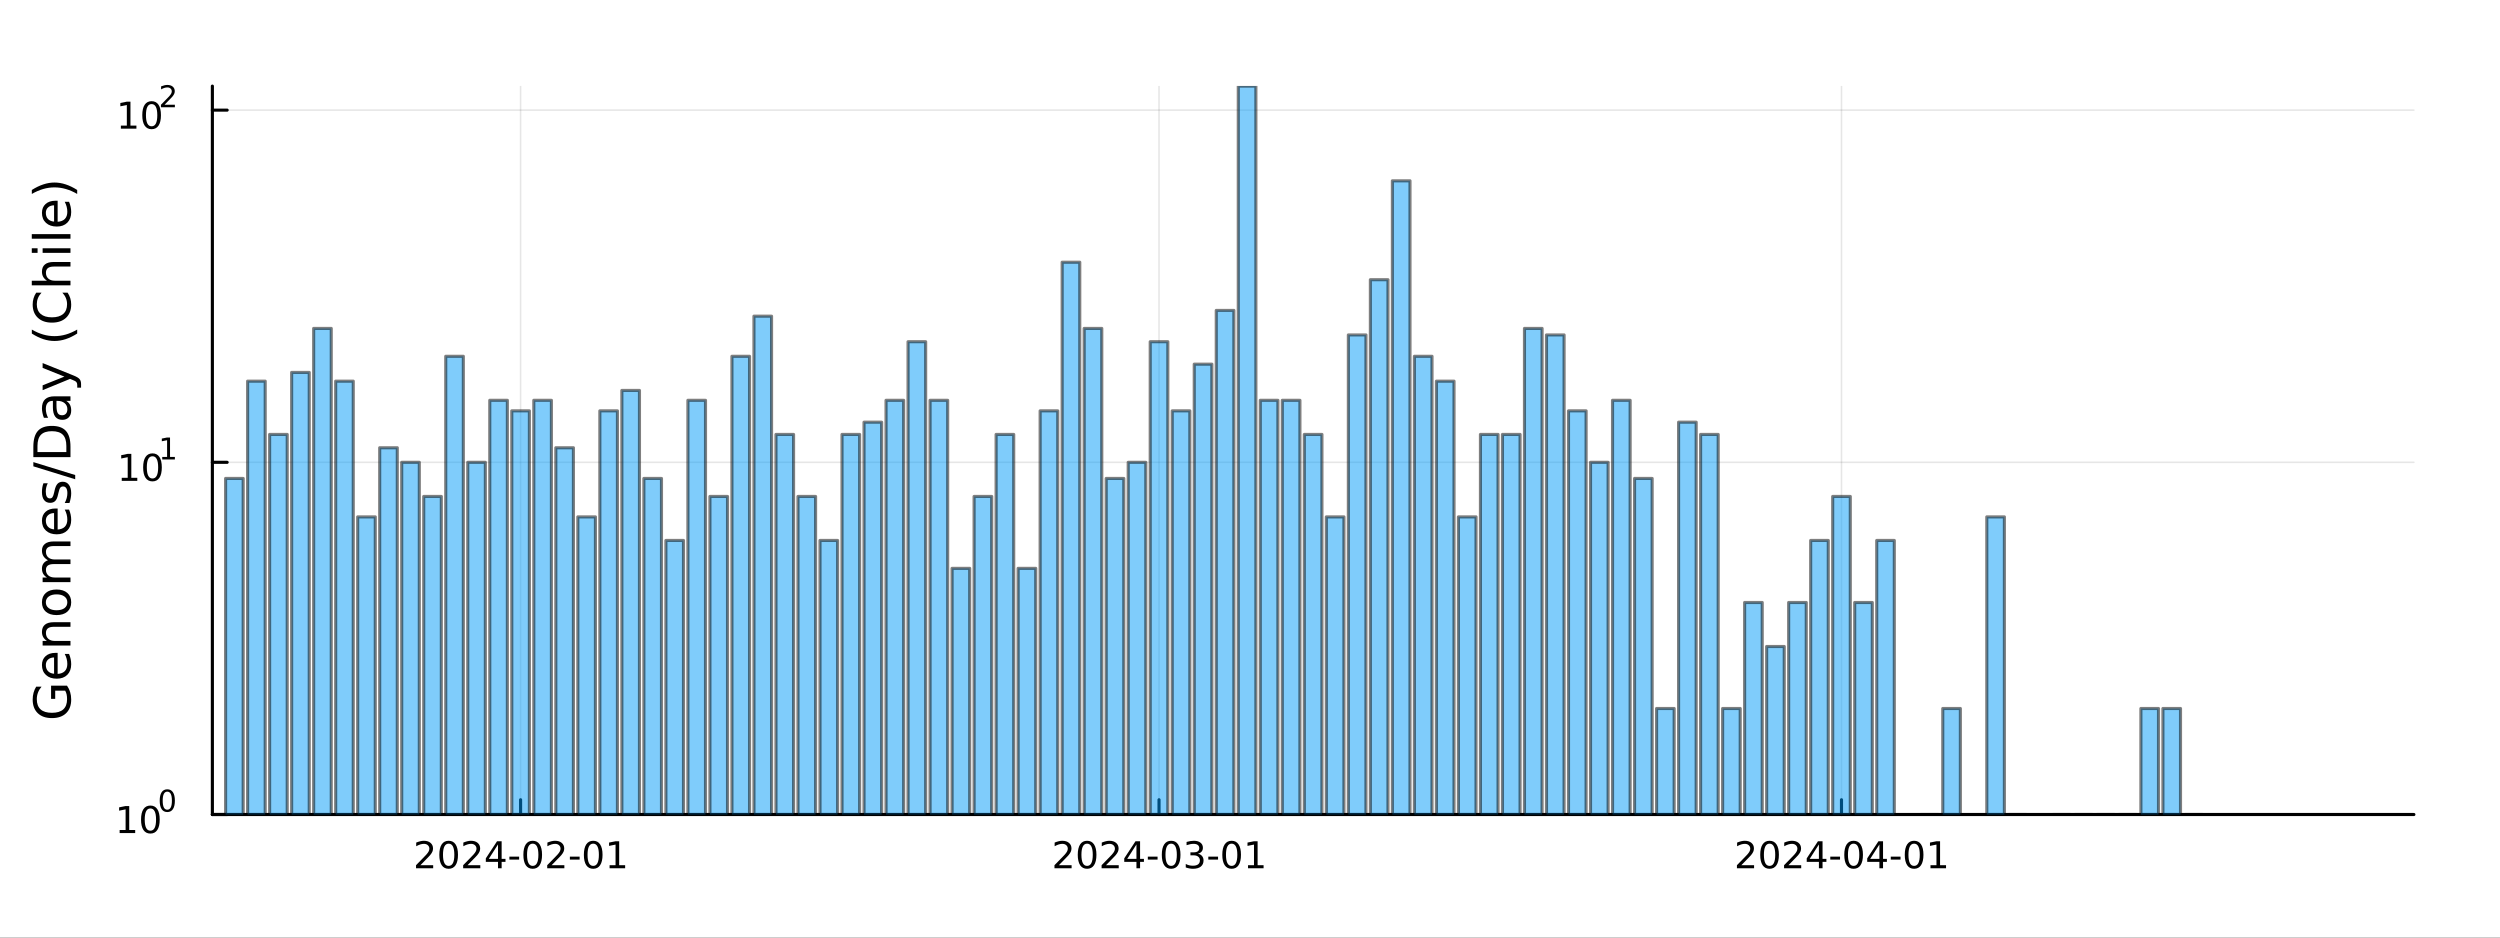 <?xml version="1.0" encoding="utf-8"?>
<svg xmlns="http://www.w3.org/2000/svg" xmlns:xlink="http://www.w3.org/1999/xlink" width="800" height="300" viewBox="0 0 3200 1200">
<rect x="0" y="0" width="3200" height="1200" fill="#333333" stroke="none"/>
<defs>
  <clipPath id="clip380">
    <rect x="0" y="0" width="3200" height="1200"/>
  </clipPath>
</defs>
<path clip-path="url(#clip380)" d="M0 1200 L3200 1200 L3200 0 L0 0  Z" fill="#ffffff" fill-rule="evenodd" fill-opacity="1"/>
<defs>
  <clipPath id="clip381">
    <rect x="640" y="0" width="2241" height="1200"/>
  </clipPath>
</defs>
<path clip-path="url(#clip380)" d="M271.839 1042.58 L3089.76 1042.58 L3089.76 110.236 L271.839 110.236  Z" fill="#ffffff" fill-rule="evenodd" fill-opacity="1"/>
<defs>
  <clipPath id="clip382">
    <rect x="271" y="110" width="2819" height="933"/>
  </clipPath>
</defs>
<polyline clip-path="url(#clip382)" style="stroke:#000000; stroke-linecap:round; stroke-linejoin:round; stroke-width:2; stroke-opacity:0.1; fill:none" points="666.349,1042.58 666.349,110.236 "/>
<polyline clip-path="url(#clip382)" style="stroke:#000000; stroke-linecap:round; stroke-linejoin:round; stroke-width:2; stroke-opacity:0.1; fill:none" points="1483.55,1042.58 1483.55,110.236 "/>
<polyline clip-path="url(#clip382)" style="stroke:#000000; stroke-linecap:round; stroke-linejoin:round; stroke-width:2; stroke-opacity:0.1; fill:none" points="2357.1,1042.58 2357.1,110.236 "/>
<polyline clip-path="url(#clip380)" style="stroke:#000000; stroke-linecap:round; stroke-linejoin:round; stroke-width:4; stroke-opacity:1; fill:none" points="271.839,1042.58 3089.76,1042.58 "/>
<polyline clip-path="url(#clip380)" style="stroke:#000000; stroke-linecap:round; stroke-linejoin:round; stroke-width:4; stroke-opacity:1; fill:none" points="666.349,1042.58 666.349,1023.68 "/>
<polyline clip-path="url(#clip380)" style="stroke:#000000; stroke-linecap:round; stroke-linejoin:round; stroke-width:4; stroke-opacity:1; fill:none" points="1483.55,1042.58 1483.55,1023.68 "/>
<polyline clip-path="url(#clip380)" style="stroke:#000000; stroke-linecap:round; stroke-linejoin:round; stroke-width:4; stroke-opacity:1; fill:none" points="2357.1,1042.58 2357.1,1023.68 "/>
<path clip-path="url(#clip380)" d="M538.143 1107.44 L554.463 1107.44 L554.463 1111.38 L532.518 1111.38 L532.518 1107.44 Q535.18 1104.69 539.764 1100.06 Q544.37 1095.4 545.551 1094.06 Q547.796 1091.54 548.676 1089.8 Q549.578 1088.04 549.578 1086.35 Q549.578 1083.6 547.634 1081.86 Q545.713 1080.13 542.611 1080.13 Q540.412 1080.13 537.958 1080.89 Q535.528 1081.65 532.75 1083.2 L532.75 1078.48 Q535.574 1077.35 538.028 1076.77 Q540.481 1076.19 542.518 1076.19 Q547.889 1076.19 551.083 1078.88 Q554.277 1081.56 554.277 1086.05 Q554.277 1088.18 553.467 1090.1 Q552.68 1092 550.574 1094.59 Q549.995 1095.26 546.893 1098.48 Q543.791 1101.68 538.143 1107.44 Z" fill="#000000" fill-rule="nonzero" fill-opacity="1" /><path clip-path="url(#clip380)" d="M574.277 1079.89 Q570.666 1079.89 568.838 1083.46 Q567.032 1087 567.032 1094.13 Q567.032 1101.24 568.838 1104.8 Q570.666 1108.34 574.277 1108.34 Q577.912 1108.34 579.717 1104.8 Q581.546 1101.24 581.546 1094.13 Q581.546 1087 579.717 1083.46 Q577.912 1079.89 574.277 1079.89 M574.277 1076.19 Q580.088 1076.19 583.143 1080.8 Q586.222 1085.38 586.222 1094.13 Q586.222 1102.86 583.143 1107.46 Q580.088 1112.05 574.277 1112.05 Q568.467 1112.05 565.389 1107.46 Q562.333 1102.86 562.333 1094.13 Q562.333 1085.38 565.389 1080.8 Q568.467 1076.19 574.277 1076.19 Z" fill="#000000" fill-rule="nonzero" fill-opacity="1" /><path clip-path="url(#clip380)" d="M598.467 1107.44 L614.786 1107.44 L614.786 1111.38 L592.842 1111.38 L592.842 1107.44 Q595.504 1104.69 600.087 1100.06 Q604.694 1095.4 605.874 1094.06 Q608.12 1091.54 608.999 1089.8 Q609.902 1088.04 609.902 1086.35 Q609.902 1083.6 607.958 1081.86 Q606.036 1080.13 602.935 1080.13 Q600.736 1080.13 598.282 1080.89 Q595.851 1081.65 593.074 1083.2 L593.074 1078.48 Q595.898 1077.35 598.351 1076.77 Q600.805 1076.19 602.842 1076.19 Q608.212 1076.19 611.407 1078.88 Q614.601 1081.56 614.601 1086.05 Q614.601 1088.18 613.791 1090.1 Q613.004 1092 610.898 1094.59 Q610.319 1095.26 607.217 1098.48 Q604.115 1101.68 598.467 1107.44 Z" fill="#000000" fill-rule="nonzero" fill-opacity="1" /><path clip-path="url(#clip380)" d="M637.448 1080.89 L625.643 1099.34 L637.448 1099.34 L637.448 1080.89 M636.222 1076.82 L642.101 1076.82 L642.101 1099.34 L647.032 1099.34 L647.032 1103.23 L642.101 1103.23 L642.101 1111.38 L637.448 1111.38 L637.448 1103.23 L621.847 1103.23 L621.847 1098.71 L636.222 1076.82 Z" fill="#000000" fill-rule="nonzero" fill-opacity="1" /><path clip-path="url(#clip380)" d="M652.008 1096.49 L664.485 1096.49 L664.485 1100.29 L652.008 1100.29 L652.008 1096.49 Z" fill="#000000" fill-rule="nonzero" fill-opacity="1" /><path clip-path="url(#clip380)" d="M681.869 1079.89 Q678.258 1079.89 676.43 1083.46 Q674.624 1087 674.624 1094.13 Q674.624 1101.24 676.43 1104.8 Q678.258 1108.34 681.869 1108.34 Q685.504 1108.34 687.309 1104.8 Q689.138 1101.24 689.138 1094.13 Q689.138 1087 687.309 1083.46 Q685.504 1079.89 681.869 1079.89 M681.869 1076.19 Q687.68 1076.19 690.735 1080.8 Q693.814 1085.38 693.814 1094.13 Q693.814 1102.86 690.735 1107.46 Q687.68 1112.05 681.869 1112.05 Q676.059 1112.05 672.981 1107.46 Q669.925 1102.86 669.925 1094.13 Q669.925 1085.38 672.981 1080.8 Q676.059 1076.19 681.869 1076.19 Z" fill="#000000" fill-rule="nonzero" fill-opacity="1" /><path clip-path="url(#clip380)" d="M706.059 1107.44 L722.378 1107.44 L722.378 1111.38 L700.434 1111.38 L700.434 1107.44 Q703.096 1104.69 707.679 1100.06 Q712.286 1095.4 713.466 1094.06 Q715.712 1091.54 716.591 1089.8 Q717.494 1088.04 717.494 1086.35 Q717.494 1083.6 715.55 1081.86 Q713.628 1080.13 710.527 1080.13 Q708.328 1080.13 705.874 1080.89 Q703.443 1081.65 700.666 1083.2 L700.666 1078.48 Q703.49 1077.35 705.943 1076.77 Q708.397 1076.19 710.434 1076.19 Q715.804 1076.19 718.999 1078.88 Q722.193 1081.56 722.193 1086.05 Q722.193 1088.18 721.383 1090.1 Q720.596 1092 718.49 1094.59 Q717.911 1095.26 714.809 1098.48 Q711.707 1101.68 706.059 1107.44 Z" fill="#000000" fill-rule="nonzero" fill-opacity="1" /><path clip-path="url(#clip380)" d="M729.439 1096.49 L741.915 1096.49 L741.915 1100.29 L729.439 1100.29 L729.439 1096.49 Z" fill="#000000" fill-rule="nonzero" fill-opacity="1" /><path clip-path="url(#clip380)" d="M759.3 1079.89 Q755.688 1079.89 753.86 1083.46 Q752.054 1087 752.054 1094.13 Q752.054 1101.24 753.86 1104.8 Q755.688 1108.34 759.3 1108.34 Q762.934 1108.34 764.739 1104.8 Q766.568 1101.24 766.568 1094.13 Q766.568 1087 764.739 1083.46 Q762.934 1079.89 759.3 1079.89 M759.3 1076.19 Q765.11 1076.19 768.165 1080.8 Q771.244 1085.38 771.244 1094.13 Q771.244 1102.86 768.165 1107.46 Q765.11 1112.05 759.3 1112.05 Q753.489 1112.05 750.411 1107.46 Q747.355 1102.86 747.355 1094.13 Q747.355 1085.38 750.411 1080.8 Q753.489 1076.19 759.3 1076.19 Z" fill="#000000" fill-rule="nonzero" fill-opacity="1" /><path clip-path="url(#clip380)" d="M780.272 1107.44 L787.911 1107.44 L787.911 1081.07 L779.6 1082.74 L779.6 1078.48 L787.864 1076.82 L792.54 1076.82 L792.54 1107.44 L800.179 1107.44 L800.179 1111.38 L780.272 1111.38 L780.272 1107.44 Z" fill="#000000" fill-rule="nonzero" fill-opacity="1" /><path clip-path="url(#clip380)" d="M1355.34 1107.44 L1371.66 1107.44 L1371.66 1111.38 L1349.72 1111.38 L1349.72 1107.44 Q1352.38 1104.69 1356.96 1100.06 Q1361.57 1095.4 1362.75 1094.06 Q1364.99 1091.54 1365.87 1089.8 Q1366.78 1088.04 1366.78 1086.35 Q1366.78 1083.6 1364.83 1081.86 Q1362.91 1080.13 1359.81 1080.13 Q1357.61 1080.13 1355.16 1080.89 Q1352.73 1081.65 1349.95 1083.2 L1349.95 1078.48 Q1352.77 1077.35 1355.23 1076.77 Q1357.68 1076.19 1359.72 1076.19 Q1365.09 1076.19 1368.28 1078.88 Q1371.48 1081.56 1371.48 1086.05 Q1371.48 1088.18 1370.67 1090.1 Q1369.88 1092 1367.77 1094.59 Q1367.19 1095.26 1364.09 1098.48 Q1360.99 1101.68 1355.34 1107.44 Z" fill="#000000" fill-rule="nonzero" fill-opacity="1" /><path clip-path="url(#clip380)" d="M1391.48 1079.89 Q1387.86 1079.89 1386.04 1083.46 Q1384.23 1087 1384.23 1094.13 Q1384.23 1101.24 1386.04 1104.8 Q1387.86 1108.34 1391.48 1108.34 Q1395.11 1108.34 1396.92 1104.8 Q1398.74 1101.24 1398.74 1094.13 Q1398.74 1087 1396.92 1083.46 Q1395.11 1079.89 1391.48 1079.89 M1391.48 1076.19 Q1397.29 1076.19 1400.34 1080.8 Q1403.42 1085.38 1403.42 1094.13 Q1403.42 1102.86 1400.34 1107.46 Q1397.29 1112.05 1391.48 1112.05 Q1385.67 1112.05 1382.59 1107.46 Q1379.53 1102.86 1379.53 1094.13 Q1379.53 1085.38 1382.59 1080.8 Q1385.67 1076.19 1391.48 1076.19 Z" fill="#000000" fill-rule="nonzero" fill-opacity="1" /><path clip-path="url(#clip380)" d="M1415.67 1107.44 L1431.98 1107.44 L1431.98 1111.38 L1410.04 1111.38 L1410.04 1107.44 Q1412.7 1104.69 1417.29 1100.06 Q1421.89 1095.4 1423.07 1094.06 Q1425.32 1091.54 1426.2 1089.8 Q1427.1 1088.04 1427.1 1086.35 Q1427.1 1083.6 1425.16 1081.86 Q1423.23 1080.13 1420.13 1080.13 Q1417.93 1080.13 1415.48 1080.89 Q1413.05 1081.65 1410.27 1083.2 L1410.27 1078.48 Q1413.1 1077.35 1415.55 1076.77 Q1418 1076.19 1420.04 1076.19 Q1425.41 1076.19 1428.6 1078.88 Q1431.8 1081.56 1431.8 1086.05 Q1431.8 1088.18 1430.99 1090.1 Q1430.2 1092 1428.1 1094.59 Q1427.52 1095.26 1424.42 1098.48 Q1421.31 1101.68 1415.67 1107.44 Z" fill="#000000" fill-rule="nonzero" fill-opacity="1" /><path clip-path="url(#clip380)" d="M1454.65 1080.89 L1442.84 1099.34 L1454.65 1099.34 L1454.65 1080.89 M1453.42 1076.82 L1459.3 1076.82 L1459.3 1099.34 L1464.23 1099.34 L1464.23 1103.23 L1459.3 1103.23 L1459.3 1111.38 L1454.65 1111.38 L1454.65 1103.23 L1439.04 1103.23 L1439.04 1098.71 L1453.42 1076.82 Z" fill="#000000" fill-rule="nonzero" fill-opacity="1" /><path clip-path="url(#clip380)" d="M1469.21 1096.49 L1481.68 1096.49 L1481.68 1100.29 L1469.21 1100.29 L1469.21 1096.49 Z" fill="#000000" fill-rule="nonzero" fill-opacity="1" /><path clip-path="url(#clip380)" d="M1499.07 1079.89 Q1495.46 1079.89 1493.63 1083.46 Q1491.82 1087 1491.82 1094.13 Q1491.82 1101.24 1493.63 1104.8 Q1495.46 1108.34 1499.07 1108.34 Q1502.7 1108.34 1504.51 1104.8 Q1506.34 1101.24 1506.34 1094.13 Q1506.34 1087 1504.51 1083.46 Q1502.7 1079.89 1499.07 1079.89 M1499.07 1076.19 Q1504.88 1076.19 1507.93 1080.8 Q1511.01 1085.38 1511.01 1094.13 Q1511.01 1102.86 1507.93 1107.46 Q1504.88 1112.05 1499.07 1112.05 Q1493.26 1112.05 1490.18 1107.46 Q1487.12 1102.86 1487.12 1094.13 Q1487.12 1085.38 1490.18 1080.8 Q1493.26 1076.19 1499.07 1076.19 Z" fill="#000000" fill-rule="nonzero" fill-opacity="1" /><path clip-path="url(#clip380)" d="M1533.4 1092.74 Q1536.75 1093.46 1538.63 1095.73 Q1540.53 1098 1540.53 1101.33 Q1540.53 1106.45 1537.01 1109.25 Q1533.49 1112.05 1527.01 1112.05 Q1524.83 1112.05 1522.52 1111.61 Q1520.22 1111.19 1517.77 1110.33 L1517.77 1105.82 Q1519.72 1106.95 1522.03 1107.53 Q1524.35 1108.11 1526.87 1108.11 Q1531.27 1108.11 1533.56 1106.38 Q1535.87 1104.64 1535.87 1101.33 Q1535.87 1098.27 1533.72 1096.56 Q1531.59 1094.82 1527.77 1094.82 L1523.74 1094.82 L1523.74 1090.98 L1527.96 1090.98 Q1531.41 1090.98 1533.23 1089.62 Q1535.06 1088.23 1535.06 1085.64 Q1535.06 1082.97 1533.16 1081.56 Q1531.29 1080.13 1527.77 1080.13 Q1525.85 1080.13 1523.65 1080.54 Q1521.45 1080.96 1518.81 1081.84 L1518.81 1077.67 Q1521.47 1076.93 1523.79 1076.56 Q1526.13 1076.19 1528.19 1076.19 Q1533.51 1076.19 1536.61 1078.62 Q1539.72 1081.03 1539.72 1085.15 Q1539.72 1088.02 1538.07 1090.01 Q1536.43 1091.98 1533.4 1092.74 Z" fill="#000000" fill-rule="nonzero" fill-opacity="1" /><path clip-path="url(#clip380)" d="M1546.64 1096.49 L1559.11 1096.49 L1559.11 1100.29 L1546.64 1100.29 L1546.64 1096.49 Z" fill="#000000" fill-rule="nonzero" fill-opacity="1" /><path clip-path="url(#clip380)" d="M1576.5 1079.89 Q1572.89 1079.89 1571.06 1083.46 Q1569.25 1087 1569.25 1094.13 Q1569.25 1101.24 1571.06 1104.8 Q1572.89 1108.34 1576.5 1108.34 Q1580.13 1108.34 1581.94 1104.8 Q1583.77 1101.24 1583.77 1094.13 Q1583.77 1087 1581.94 1083.46 Q1580.13 1079.89 1576.5 1079.89 M1576.5 1076.19 Q1582.31 1076.19 1585.36 1080.8 Q1588.44 1085.38 1588.44 1094.13 Q1588.44 1102.86 1585.36 1107.46 Q1582.31 1112.05 1576.5 1112.05 Q1570.69 1112.05 1567.61 1107.46 Q1564.55 1102.86 1564.55 1094.13 Q1564.55 1085.38 1567.61 1080.8 Q1570.69 1076.19 1576.5 1076.19 Z" fill="#000000" fill-rule="nonzero" fill-opacity="1" /><path clip-path="url(#clip380)" d="M1597.47 1107.44 L1605.11 1107.44 L1605.11 1081.07 L1596.8 1082.74 L1596.8 1078.48 L1605.06 1076.82 L1609.74 1076.82 L1609.74 1107.44 L1617.38 1107.44 L1617.38 1111.38 L1597.47 1111.38 L1597.47 1107.44 Z" fill="#000000" fill-rule="nonzero" fill-opacity="1" /><path clip-path="url(#clip380)" d="M2228.9 1107.44 L2245.22 1107.44 L2245.22 1111.38 L2223.27 1111.38 L2223.27 1107.44 Q2225.94 1104.69 2230.52 1100.06 Q2235.12 1095.4 2236.31 1094.06 Q2238.55 1091.54 2239.43 1089.8 Q2240.33 1088.04 2240.33 1086.35 Q2240.33 1083.6 2238.39 1081.86 Q2236.47 1080.13 2233.37 1080.13 Q2231.17 1080.13 2228.71 1080.89 Q2226.28 1081.65 2223.5 1083.2 L2223.5 1078.48 Q2226.33 1077.35 2228.78 1076.77 Q2231.24 1076.19 2233.27 1076.19 Q2238.64 1076.19 2241.84 1078.88 Q2245.03 1081.56 2245.03 1086.05 Q2245.03 1088.18 2244.22 1090.1 Q2243.44 1092 2241.33 1094.59 Q2240.75 1095.26 2237.65 1098.48 Q2234.55 1101.68 2228.9 1107.44 Z" fill="#000000" fill-rule="nonzero" fill-opacity="1" /><path clip-path="url(#clip380)" d="M2265.03 1079.89 Q2261.42 1079.89 2259.59 1083.46 Q2257.79 1087 2257.79 1094.13 Q2257.79 1101.24 2259.59 1104.8 Q2261.42 1108.34 2265.03 1108.34 Q2268.67 1108.34 2270.47 1104.8 Q2272.3 1101.24 2272.3 1094.13 Q2272.3 1087 2270.47 1083.46 Q2268.67 1079.89 2265.03 1079.89 M2265.03 1076.19 Q2270.84 1076.19 2273.9 1080.8 Q2276.98 1085.38 2276.98 1094.13 Q2276.98 1102.86 2273.9 1107.46 Q2270.84 1112.05 2265.03 1112.05 Q2259.22 1112.05 2256.14 1107.46 Q2253.09 1102.86 2253.09 1094.13 Q2253.09 1085.38 2256.14 1080.8 Q2259.22 1076.19 2265.03 1076.19 Z" fill="#000000" fill-rule="nonzero" fill-opacity="1" /><path clip-path="url(#clip380)" d="M2289.22 1107.44 L2305.54 1107.44 L2305.54 1111.38 L2283.6 1111.38 L2283.6 1107.44 Q2286.26 1104.69 2290.84 1100.06 Q2295.45 1095.4 2296.63 1094.06 Q2298.87 1091.54 2299.75 1089.8 Q2300.66 1088.04 2300.66 1086.35 Q2300.66 1083.6 2298.71 1081.86 Q2296.79 1080.13 2293.69 1080.13 Q2291.49 1080.13 2289.04 1080.89 Q2286.61 1081.65 2283.83 1083.2 L2283.83 1078.48 Q2286.65 1077.35 2289.11 1076.77 Q2291.56 1076.19 2293.6 1076.19 Q2298.97 1076.19 2302.16 1078.88 Q2305.36 1081.56 2305.36 1086.05 Q2305.36 1088.18 2304.55 1090.1 Q2303.76 1092 2301.65 1094.59 Q2301.07 1095.26 2297.97 1098.48 Q2294.87 1101.68 2289.22 1107.44 Z" fill="#000000" fill-rule="nonzero" fill-opacity="1" /><path clip-path="url(#clip380)" d="M2328.2 1080.89 L2316.4 1099.34 L2328.2 1099.34 L2328.2 1080.89 M2326.98 1076.82 L2332.86 1076.82 L2332.86 1099.34 L2337.79 1099.34 L2337.79 1103.23 L2332.86 1103.23 L2332.86 1111.38 L2328.2 1111.38 L2328.2 1103.23 L2312.6 1103.23 L2312.6 1098.71 L2326.98 1076.82 Z" fill="#000000" fill-rule="nonzero" fill-opacity="1" /><path clip-path="url(#clip380)" d="M2342.76 1096.49 L2355.24 1096.49 L2355.24 1100.29 L2342.76 1100.29 L2342.76 1096.49 Z" fill="#000000" fill-rule="nonzero" fill-opacity="1" /><path clip-path="url(#clip380)" d="M2372.62 1079.89 Q2369.01 1079.89 2367.18 1083.46 Q2365.38 1087 2365.38 1094.13 Q2365.38 1101.24 2367.18 1104.8 Q2369.01 1108.34 2372.62 1108.34 Q2376.26 1108.34 2378.06 1104.8 Q2379.89 1101.24 2379.89 1094.13 Q2379.89 1087 2378.06 1083.46 Q2376.26 1079.89 2372.62 1079.89 M2372.62 1076.19 Q2378.43 1076.19 2381.49 1080.8 Q2384.57 1085.38 2384.57 1094.13 Q2384.57 1102.86 2381.49 1107.46 Q2378.43 1112.05 2372.62 1112.05 Q2366.81 1112.05 2363.74 1107.46 Q2360.68 1102.86 2360.68 1094.13 Q2360.68 1085.38 2363.74 1080.8 Q2366.81 1076.19 2372.62 1076.19 Z" fill="#000000" fill-rule="nonzero" fill-opacity="1" /><path clip-path="url(#clip380)" d="M2405.63 1080.89 L2393.83 1099.34 L2405.63 1099.34 L2405.63 1080.89 M2404.41 1076.82 L2410.29 1076.82 L2410.29 1099.34 L2415.22 1099.34 L2415.22 1103.23 L2410.29 1103.23 L2410.29 1111.38 L2405.63 1111.38 L2405.63 1103.23 L2390.03 1103.23 L2390.03 1098.71 L2404.41 1076.82 Z" fill="#000000" fill-rule="nonzero" fill-opacity="1" /><path clip-path="url(#clip380)" d="M2420.19 1096.49 L2432.67 1096.49 L2432.67 1100.29 L2420.19 1100.29 L2420.19 1096.49 Z" fill="#000000" fill-rule="nonzero" fill-opacity="1" /><path clip-path="url(#clip380)" d="M2450.05 1079.89 Q2446.44 1079.89 2444.61 1083.46 Q2442.81 1087 2442.81 1094.13 Q2442.81 1101.24 2444.61 1104.8 Q2446.44 1108.34 2450.05 1108.34 Q2453.69 1108.34 2455.49 1104.8 Q2457.32 1101.24 2457.32 1094.13 Q2457.32 1087 2455.49 1083.46 Q2453.69 1079.89 2450.05 1079.89 M2450.05 1076.19 Q2455.86 1076.19 2458.92 1080.8 Q2462 1085.38 2462 1094.13 Q2462 1102.86 2458.92 1107.46 Q2455.86 1112.05 2450.05 1112.05 Q2444.24 1112.05 2441.17 1107.46 Q2438.11 1102.86 2438.11 1094.13 Q2438.11 1085.38 2441.17 1080.8 Q2444.24 1076.19 2450.05 1076.19 Z" fill="#000000" fill-rule="nonzero" fill-opacity="1" /><path clip-path="url(#clip380)" d="M2471.03 1107.44 L2478.67 1107.44 L2478.67 1081.07 L2470.36 1082.74 L2470.36 1078.48 L2478.62 1076.82 L2483.29 1076.82 L2483.29 1107.44 L2490.93 1107.44 L2490.93 1111.38 L2471.03 1111.38 L2471.03 1107.44 Z" fill="#000000" fill-rule="nonzero" fill-opacity="1" /><polyline clip-path="url(#clip382)" style="stroke:#000000; stroke-linecap:round; stroke-linejoin:round; stroke-width:2; stroke-opacity:0.1; fill:none" points="271.839,1042.58 3089.76,1042.58 "/>
<polyline clip-path="url(#clip382)" style="stroke:#000000; stroke-linecap:round; stroke-linejoin:round; stroke-width:2; stroke-opacity:0.1; fill:none" points="271.839,591.775 3089.76,591.775 "/>
<polyline clip-path="url(#clip382)" style="stroke:#000000; stroke-linecap:round; stroke-linejoin:round; stroke-width:2; stroke-opacity:0.1; fill:none" points="271.839,140.974 3089.76,140.974 "/>
<polyline clip-path="url(#clip380)" style="stroke:#000000; stroke-linecap:round; stroke-linejoin:round; stroke-width:4; stroke-opacity:1; fill:none" points="271.839,1042.58 271.839,110.236 "/>
<polyline clip-path="url(#clip380)" style="stroke:#000000; stroke-linecap:round; stroke-linejoin:round; stroke-width:4; stroke-opacity:1; fill:none" points="271.839,1042.58 290.737,1042.58 "/>
<polyline clip-path="url(#clip380)" style="stroke:#000000; stroke-linecap:round; stroke-linejoin:round; stroke-width:4; stroke-opacity:1; fill:none" points="271.839,591.775 290.737,591.775 "/>
<polyline clip-path="url(#clip380)" style="stroke:#000000; stroke-linecap:round; stroke-linejoin:round; stroke-width:4; stroke-opacity:1; fill:none" points="271.839,140.974 290.737,140.974 "/>
<path clip-path="url(#clip380)" d="M153.134 1062.37 L160.772 1062.37 L160.772 1036 L152.462 1037.67 L152.462 1033.41 L160.726 1031.74 L165.402 1031.74 L165.402 1062.37 L173.041 1062.37 L173.041 1066.3 L153.134 1066.3 L153.134 1062.37 Z" fill="#000000" fill-rule="nonzero" fill-opacity="1" /><path clip-path="url(#clip380)" d="M192.485 1034.82 Q188.874 1034.82 187.045 1038.39 Q185.24 1041.93 185.24 1049.06 Q185.24 1056.16 187.045 1059.73 Q188.874 1063.27 192.485 1063.27 Q196.119 1063.27 197.925 1059.73 Q199.754 1056.16 199.754 1049.06 Q199.754 1041.93 197.925 1038.39 Q196.119 1034.82 192.485 1034.82 M192.485 1031.12 Q198.295 1031.12 201.351 1035.72 Q204.43 1040.31 204.43 1049.06 Q204.43 1057.78 201.351 1062.39 Q198.295 1066.97 192.485 1066.97 Q186.675 1066.97 183.596 1062.39 Q180.541 1057.78 180.541 1049.06 Q180.541 1040.31 183.596 1035.72 Q186.675 1031.12 192.485 1031.12 Z" fill="#000000" fill-rule="nonzero" fill-opacity="1" /><path clip-path="url(#clip380)" d="M214.134 1013.31 Q211.2 1013.31 209.715 1016.21 Q208.248 1019.09 208.248 1024.88 Q208.248 1030.66 209.715 1033.55 Q211.2 1036.43 214.134 1036.43 Q217.087 1036.43 218.554 1033.55 Q220.04 1030.66 220.04 1024.88 Q220.04 1019.09 218.554 1016.21 Q217.087 1013.31 214.134 1013.31 M214.134 1010.31 Q218.855 1010.31 221.338 1014.05 Q223.839 1017.77 223.839 1024.88 Q223.839 1031.97 221.338 1035.71 Q218.855 1039.44 214.134 1039.44 Q209.414 1039.44 206.912 1035.71 Q204.43 1031.97 204.43 1024.88 Q204.43 1017.77 206.912 1014.05 Q209.414 1010.31 214.134 1010.31 Z" fill="#000000" fill-rule="nonzero" fill-opacity="1" /><path clip-path="url(#clip380)" d="M155.823 611.568 L163.462 611.568 L163.462 585.202 L155.152 586.869 L155.152 582.609 L163.416 580.943 L168.092 580.943 L168.092 611.568 L175.73 611.568 L175.73 615.503 L155.823 615.503 L155.823 611.568 Z" fill="#000000" fill-rule="nonzero" fill-opacity="1" /><path clip-path="url(#clip380)" d="M195.175 584.021 Q191.564 584.021 189.735 587.586 Q187.929 591.128 187.929 598.257 Q187.929 605.364 189.735 608.929 Q191.564 612.47 195.175 612.47 Q198.809 612.47 200.615 608.929 Q202.443 605.364 202.443 598.257 Q202.443 591.128 200.615 587.586 Q198.809 584.021 195.175 584.021 M195.175 580.318 Q200.985 580.318 204.04 584.924 Q207.119 589.507 207.119 598.257 Q207.119 606.984 204.04 611.591 Q200.985 616.174 195.175 616.174 Q189.365 616.174 186.286 611.591 Q183.23 606.984 183.23 598.257 Q183.23 589.507 186.286 584.924 Q189.365 580.318 195.175 580.318 Z" fill="#000000" fill-rule="nonzero" fill-opacity="1" /><path clip-path="url(#clip380)" d="M207.665 584.895 L213.871 584.895 L213.871 563.473 L207.119 564.827 L207.119 561.366 L213.833 560.012 L217.633 560.012 L217.633 584.895 L223.839 584.895 L223.839 588.092 L207.665 588.092 L207.665 584.895 Z" fill="#000000" fill-rule="nonzero" fill-opacity="1" /><path clip-path="url(#clip380)" d="M154.713 160.767 L162.352 160.767 L162.352 134.401 L154.042 136.068 L154.042 131.809 L162.306 130.142 L166.982 130.142 L166.982 160.767 L174.621 160.767 L174.621 164.702 L154.713 164.702 L154.713 160.767 Z" fill="#000000" fill-rule="nonzero" fill-opacity="1" /><path clip-path="url(#clip380)" d="M194.065 133.221 Q190.454 133.221 188.625 136.786 Q186.82 140.327 186.82 147.457 Q186.82 154.563 188.625 158.128 Q190.454 161.67 194.065 161.67 Q197.699 161.67 199.505 158.128 Q201.334 154.563 201.334 147.457 Q201.334 140.327 199.505 136.786 Q197.699 133.221 194.065 133.221 M194.065 129.517 Q199.875 129.517 202.931 134.124 Q206.009 138.707 206.009 147.457 Q206.009 156.184 202.931 160.79 Q199.875 165.373 194.065 165.373 Q188.255 165.373 185.176 160.79 Q182.121 156.184 182.121 147.457 Q182.121 138.707 185.176 134.124 Q188.255 129.517 194.065 129.517 Z" fill="#000000" fill-rule="nonzero" fill-opacity="1" /><path clip-path="url(#clip380)" d="M210.58 134.094 L223.839 134.094 L223.839 137.292 L206.009 137.292 L206.009 134.094 Q208.172 131.856 211.896 128.095 Q215.639 124.314 216.598 123.223 Q218.423 121.173 219.137 119.763 Q219.871 118.333 219.871 116.96 Q219.871 114.722 218.291 113.312 Q216.73 111.901 214.21 111.901 Q212.423 111.901 210.429 112.522 Q208.454 113.142 206.198 114.403 L206.198 110.566 Q208.492 109.644 210.486 109.174 Q212.479 108.704 214.134 108.704 Q218.498 108.704 221.093 110.886 Q223.689 113.067 223.689 116.716 Q223.689 118.446 223.03 120.007 Q222.391 121.55 220.68 123.656 Q220.209 124.201 217.689 126.816 Q215.169 129.411 210.58 134.094 Z" fill="#000000" fill-rule="nonzero" fill-opacity="1" /><path clip-path="url(#clip380)" d="M83.427 884.029 L70.664 884.029 L70.664 894.532 L65.38 894.532 L65.38 877.663 L85.782 877.663 Q88.424 881.387 89.793 885.875 Q91.129 890.363 91.129 895.455 Q91.129 906.595 84.636 912.897 Q78.111 919.167 66.494 919.167 Q54.845 919.167 48.352 912.897 Q41.827 906.595 41.827 895.455 Q41.827 890.808 42.973 886.639 Q44.119 882.437 46.347 878.904 L53.19 878.904 Q50.166 882.469 48.638 886.48 Q47.11 890.49 47.11 894.914 Q47.11 903.635 51.98 908.027 Q56.85 912.388 66.494 912.388 Q76.106 912.388 80.976 908.027 Q85.846 903.635 85.846 894.914 Q85.846 891.508 85.273 888.835 Q84.668 886.161 83.427 884.029 Z" fill="#000000" fill-rule="nonzero" fill-opacity="1" /><path clip-path="url(#clip380)" d="M70.918 835.681 L73.783 835.681 L73.783 862.608 Q79.83 862.226 83.013 858.98 Q86.164 855.701 86.164 849.877 Q86.164 846.503 85.337 843.352 Q84.509 840.169 82.854 837.05 L88.392 837.05 Q89.729 840.201 90.429 843.511 Q91.129 846.821 91.129 850.227 Q91.129 858.757 86.164 863.754 Q81.199 868.719 72.732 868.719 Q63.98 868.719 58.855 864.009 Q53.699 859.266 53.699 851.245 Q53.699 844.052 58.346 839.883 Q62.961 835.681 70.918 835.681 M69.2 841.538 Q64.393 841.601 61.529 844.243 Q58.664 846.853 58.664 851.182 Q58.664 856.083 61.433 859.043 Q64.202 861.972 69.231 862.417 L69.2 841.538 Z" fill="#000000" fill-rule="nonzero" fill-opacity="1" /><path clip-path="url(#clip380)" d="M68.69 796.437 L90.206 796.437 L90.206 802.293 L68.881 802.293 Q63.82 802.293 61.306 804.266 Q58.791 806.24 58.791 810.187 Q58.791 814.929 61.815 817.666 Q64.839 820.404 70.059 820.404 L90.206 820.404 L90.206 826.292 L54.558 826.292 L54.558 820.404 L60.096 820.404 Q56.882 818.303 55.29 815.47 Q53.699 812.606 53.699 808.882 Q53.699 802.739 57.518 799.588 Q61.306 796.437 68.69 796.437 Z" fill="#000000" fill-rule="nonzero" fill-opacity="1" /><path clip-path="url(#clip380)" d="M58.664 770.942 Q58.664 775.653 62.356 778.39 Q66.017 781.127 72.414 781.127 Q78.812 781.127 82.504 778.422 Q86.164 775.684 86.164 770.942 Q86.164 766.263 82.472 763.526 Q78.78 760.789 72.414 760.789 Q66.08 760.789 62.388 763.526 Q58.664 766.263 58.664 770.942 M53.699 770.942 Q53.699 763.303 58.664 758.943 Q63.63 754.582 72.414 754.582 Q81.167 754.582 86.164 758.943 Q91.129 763.303 91.129 770.942 Q91.129 778.613 86.164 782.973 Q81.167 787.302 72.414 787.302 Q63.63 787.302 58.664 782.973 Q53.699 778.613 53.699 770.942 Z" fill="#000000" fill-rule="nonzero" fill-opacity="1" /><path clip-path="url(#clip380)" d="M61.401 717.12 Q57.455 714.924 55.577 711.868 Q53.699 708.813 53.699 704.675 Q53.699 699.105 57.614 696.081 Q61.497 693.058 68.69 693.058 L90.206 693.058 L90.206 698.946 L68.881 698.946 Q63.757 698.946 61.274 700.76 Q58.791 702.574 58.791 706.298 Q58.791 710.85 61.815 713.491 Q64.839 716.133 70.059 716.133 L90.206 716.133 L90.206 722.022 L68.881 722.022 Q63.725 722.022 61.274 723.836 Q58.791 725.65 58.791 729.438 Q58.791 733.925 61.847 736.567 Q64.871 739.209 70.059 739.209 L90.206 739.209 L90.206 745.097 L54.558 745.097 L54.558 739.209 L60.096 739.209 Q56.818 737.204 55.259 734.403 Q53.699 731.602 53.699 727.751 Q53.699 723.868 55.672 721.162 Q57.646 718.425 61.401 717.12 Z" fill="#000000" fill-rule="nonzero" fill-opacity="1" /><path clip-path="url(#clip380)" d="M70.918 650.885 L73.783 650.885 L73.783 677.812 Q79.83 677.43 83.013 674.183 Q86.164 670.905 86.164 665.08 Q86.164 661.706 85.337 658.555 Q84.509 655.373 82.854 652.253 L88.392 652.253 Q89.729 655.404 90.429 658.715 Q91.129 662.025 91.129 665.43 Q91.129 673.96 86.164 678.958 Q81.199 683.923 72.732 683.923 Q63.98 683.923 58.855 679.212 Q53.699 674.47 53.699 666.449 Q53.699 659.256 58.346 655.086 Q62.961 650.885 70.918 650.885 M69.2 656.741 Q64.393 656.805 61.529 659.447 Q58.664 662.057 58.664 666.385 Q58.664 671.287 61.433 674.247 Q64.202 677.175 69.231 677.621 L69.2 656.741 Z" fill="#000000" fill-rule="nonzero" fill-opacity="1" /><path clip-path="url(#clip380)" d="M55.609 618.547 L61.147 618.547 Q59.874 621.03 59.237 623.703 Q58.601 626.377 58.601 629.241 Q58.601 633.602 59.937 635.798 Q61.274 637.962 63.948 637.962 Q65.985 637.962 67.162 636.403 Q68.308 634.843 69.359 630.133 L69.804 628.127 Q71.141 621.889 73.592 619.279 Q76.011 616.637 80.371 616.637 Q85.337 616.637 88.233 620.584 Q91.129 624.499 91.129 631.374 Q91.129 634.238 90.556 637.358 Q90.015 640.445 88.901 643.882 L82.854 643.882 Q84.541 640.636 85.4 637.485 Q86.228 634.334 86.228 631.247 Q86.228 627.109 84.827 624.881 Q83.395 622.653 80.817 622.653 Q78.43 622.653 77.157 624.276 Q75.883 625.868 74.706 631.31 L74.228 633.347 Q73.082 638.79 70.727 641.209 Q68.34 643.628 64.202 643.628 Q59.173 643.628 56.436 640.063 Q53.699 636.498 53.699 629.942 Q53.699 626.695 54.176 623.83 Q54.654 620.966 55.609 618.547 Z" fill="#000000" fill-rule="nonzero" fill-opacity="1" /><path clip-path="url(#clip380)" d="M42.686 596.904 L42.686 591.493 L96.254 608.044 L96.254 613.454 L42.686 596.904 Z" fill="#000000" fill-rule="nonzero" fill-opacity="1" /><path clip-path="url(#clip380)" d="M47.97 578.666 L84.923 578.666 L84.923 570.9 Q84.923 561.065 80.467 556.513 Q76.011 551.93 66.398 551.93 Q56.85 551.93 52.426 556.513 Q47.97 561.065 47.97 570.9 L47.97 578.666 M42.686 585.095 L42.686 571.886 Q42.686 558.073 48.447 551.612 Q54.176 545.15 66.398 545.15 Q78.684 545.15 84.445 551.643 Q90.206 558.136 90.206 571.886 L90.206 585.095 L42.686 585.095 Z" fill="#000000" fill-rule="nonzero" fill-opacity="1" /><path clip-path="url(#clip380)" d="M72.287 518.955 Q72.287 526.053 73.91 528.79 Q75.533 531.528 79.448 531.528 Q82.567 531.528 84.413 529.491 Q86.228 527.422 86.228 523.889 Q86.228 519.019 82.79 516.091 Q79.321 513.131 73.592 513.131 L72.287 513.131 L72.287 518.955 M69.868 507.274 L90.206 507.274 L90.206 513.131 L84.795 513.131 Q88.042 515.136 89.602 518.128 Q91.129 521.12 91.129 525.449 Q91.129 530.923 88.074 534.17 Q84.986 537.384 79.83 537.384 Q73.815 537.384 70.759 533.374 Q67.704 529.332 67.704 521.343 L67.704 513.131 L67.131 513.131 Q63.088 513.131 60.892 515.804 Q58.664 518.446 58.664 523.252 Q58.664 526.308 59.396 529.204 Q60.128 532.101 61.592 534.774 L56.182 534.774 Q54.94 531.56 54.336 528.536 Q53.699 525.512 53.699 522.648 Q53.699 514.913 57.709 511.094 Q61.72 507.274 69.868 507.274 Z" fill="#000000" fill-rule="nonzero" fill-opacity="1" /><path clip-path="url(#clip380)" d="M93.516 480.379 Q99.882 482.862 101.824 485.217 Q103.765 487.573 103.765 491.519 L103.765 496.198 L98.864 496.198 L98.864 492.761 Q98.864 490.342 97.718 489.005 Q96.572 487.668 92.307 486.045 L89.633 484.994 L54.558 499.413 L54.558 493.206 L82.44 482.066 L54.558 470.926 L54.558 464.72 L93.516 480.379 Z" fill="#000000" fill-rule="nonzero" fill-opacity="1" /><path clip-path="url(#clip380)" d="M40.745 421.847 Q48.065 426.112 55.227 428.181 Q62.388 430.249 69.74 430.249 Q77.093 430.249 84.318 428.181 Q91.511 426.08 98.8 421.847 L98.8 426.939 Q91.32 431.713 84.095 434.101 Q76.87 436.456 69.74 436.456 Q62.643 436.456 55.45 434.101 Q48.256 431.745 40.745 426.939 L40.745 421.847 Z" fill="#000000" fill-rule="nonzero" fill-opacity="1" /><path clip-path="url(#clip380)" d="M46.347 374.645 L53.126 374.645 Q50.102 377.891 48.606 381.584 Q47.11 385.244 47.11 389.382 Q47.11 397.53 52.108 401.858 Q57.073 406.187 66.494 406.187 Q75.883 406.187 80.88 401.858 Q85.846 397.53 85.846 389.382 Q85.846 385.244 84.35 381.584 Q82.854 377.891 79.83 374.645 L86.546 374.645 Q88.838 378.019 89.984 381.806 Q91.129 385.562 91.129 389.763 Q91.129 400.553 84.541 406.76 Q77.921 412.966 66.494 412.966 Q55.036 412.966 48.447 406.76 Q41.827 400.553 41.827 389.763 Q41.827 385.498 42.973 381.743 Q44.087 377.955 46.347 374.645 Z" fill="#000000" fill-rule="nonzero" fill-opacity="1" /><path clip-path="url(#clip380)" d="M68.69 335.337 L90.206 335.337 L90.206 341.193 L68.881 341.193 Q63.82 341.193 61.306 343.166 Q58.791 345.14 58.791 349.087 Q58.791 353.829 61.815 356.566 Q64.839 359.304 70.059 359.304 L90.206 359.304 L90.206 365.192 L40.681 365.192 L40.681 359.304 L60.096 359.304 Q56.882 357.203 55.29 354.37 Q53.699 351.506 53.699 347.782 Q53.699 341.639 57.518 338.488 Q61.306 335.337 68.69 335.337 Z" fill="#000000" fill-rule="nonzero" fill-opacity="1" /><path clip-path="url(#clip380)" d="M54.558 323.656 L54.558 317.799 L90.206 317.799 L90.206 323.656 L54.558 323.656 M40.681 323.656 L40.681 317.799 L48.097 317.799 L48.097 323.656 L40.681 323.656 Z" fill="#000000" fill-rule="nonzero" fill-opacity="1" /><path clip-path="url(#clip380)" d="M40.681 305.545 L40.681 299.689 L90.206 299.689 L90.206 305.545 L40.681 305.545 Z" fill="#000000" fill-rule="nonzero" fill-opacity="1" /><path clip-path="url(#clip380)" d="M70.918 256.943 L73.783 256.943 L73.783 283.87 Q79.83 283.488 83.013 280.241 Q86.164 276.963 86.164 271.139 Q86.164 267.765 85.337 264.614 Q84.509 261.431 82.854 258.312 L88.392 258.312 Q89.729 261.463 90.429 264.773 Q91.129 268.083 91.129 271.489 Q91.129 280.019 86.164 285.016 Q81.199 289.981 72.732 289.981 Q63.98 289.981 58.855 285.27 Q53.699 280.528 53.699 272.507 Q53.699 265.314 58.346 261.144 Q62.961 256.943 70.918 256.943 M69.2 262.799 Q64.393 262.863 61.529 265.505 Q58.664 268.115 58.664 272.443 Q58.664 277.345 61.433 280.305 Q64.202 283.233 69.231 283.679 L69.2 262.799 Z" fill="#000000" fill-rule="nonzero" fill-opacity="1" /><path clip-path="url(#clip380)" d="M40.745 248.254 L40.745 243.161 Q48.256 238.387 55.45 236.032 Q62.643 233.645 69.74 233.645 Q76.87 233.645 84.095 236.032 Q91.32 238.387 98.8 243.161 L98.8 248.254 Q91.511 244.021 84.318 241.952 Q77.093 239.851 69.74 239.851 Q62.388 239.851 55.227 241.952 Q48.065 244.021 40.745 248.254 Z" fill="#000000" fill-rule="nonzero" fill-opacity="1" /><path clip-path="url(#clip382)" d="M288.747 612.403 L288.747 1042.58 L311.29 1042.58 L311.29 612.403 L288.747 612.403 L288.747 612.403  Z" fill="#009af9" fill-rule="evenodd" fill-opacity="0.5"/>
<polyline clip-path="url(#clip382)" style="stroke:#000000; stroke-linecap:round; stroke-linejoin:round; stroke-width:4; stroke-opacity:0.5; fill:none" points="288.747,612.403 288.747,1042.58 311.29,1042.58 311.29,612.403 288.747,612.403 "/>
<path clip-path="url(#clip382)" d="M316.926 487.889 L316.926 1042.58 L339.469 1042.58 L339.469 487.889 L316.926 487.889 L316.926 487.889  Z" fill="#009af9" fill-rule="evenodd" fill-opacity="0.5"/>
<polyline clip-path="url(#clip382)" style="stroke:#000000; stroke-linecap:round; stroke-linejoin:round; stroke-width:4; stroke-opacity:0.5; fill:none" points="316.926,487.889 316.926,1042.58 339.469,1042.58 339.469,487.889 316.926,487.889 "/>
<path clip-path="url(#clip382)" d="M345.105 556.08 L345.105 1042.58 L367.649 1042.58 L367.649 556.08 L345.105 556.08 L345.105 556.08  Z" fill="#009af9" fill-rule="evenodd" fill-opacity="0.5"/>
<polyline clip-path="url(#clip382)" style="stroke:#000000; stroke-linecap:round; stroke-linejoin:round; stroke-width:4; stroke-opacity:0.5; fill:none" points="345.105,556.08 345.105,1042.58 367.649,1042.58 367.649,556.08 345.105,556.08 "/>
<path clip-path="url(#clip382)" d="M373.285 476.698 L373.285 1042.58 L395.828 1042.58 L395.828 476.698 L373.285 476.698 L373.285 476.698  Z" fill="#009af9" fill-rule="evenodd" fill-opacity="0.5"/>
<polyline clip-path="url(#clip382)" style="stroke:#000000; stroke-linecap:round; stroke-linejoin:round; stroke-width:4; stroke-opacity:0.5; fill:none" points="373.285,476.698 373.285,1042.58 395.828,1042.58 395.828,476.698 373.285,476.698 "/>
<path clip-path="url(#clip382)" d="M401.464 420.376 L401.464 1042.58 L424.007 1042.58 L424.007 420.376 L401.464 420.376 L401.464 420.376  Z" fill="#009af9" fill-rule="evenodd" fill-opacity="0.5"/>
<polyline clip-path="url(#clip382)" style="stroke:#000000; stroke-linecap:round; stroke-linejoin:round; stroke-width:4; stroke-opacity:0.5; fill:none" points="401.464,420.376 401.464,1042.58 424.007,1042.58 424.007,420.376 401.464,420.376 "/>
<path clip-path="url(#clip382)" d="M429.643 487.889 L429.643 1042.58 L452.186 1042.58 L452.186 487.889 L429.643 487.889 L429.643 487.889  Z" fill="#009af9" fill-rule="evenodd" fill-opacity="0.5"/>
<polyline clip-path="url(#clip382)" style="stroke:#000000; stroke-linecap:round; stroke-linejoin:round; stroke-width:4; stroke-opacity:0.5; fill:none" points="429.643,487.889 429.643,1042.58 452.186,1042.58 452.186,487.889 429.643,487.889 "/>
<path clip-path="url(#clip382)" d="M457.822 661.605 L457.822 1042.58 L480.366 1042.58 L480.366 661.605 L457.822 661.605 L457.822 661.605  Z" fill="#009af9" fill-rule="evenodd" fill-opacity="0.5"/>
<polyline clip-path="url(#clip382)" style="stroke:#000000; stroke-linecap:round; stroke-linejoin:round; stroke-width:4; stroke-opacity:0.5; fill:none" points="457.822,661.605 457.822,1042.58 480.366,1042.58 480.366,661.605 457.822,661.605 "/>
<path clip-path="url(#clip382)" d="M486.001 573.115 L486.001 1042.58 L508.545 1042.58 L508.545 573.115 L486.001 573.115 L486.001 573.115  Z" fill="#009af9" fill-rule="evenodd" fill-opacity="0.5"/>
<polyline clip-path="url(#clip382)" style="stroke:#000000; stroke-linecap:round; stroke-linejoin:round; stroke-width:4; stroke-opacity:0.5; fill:none" points="486.001,573.115 486.001,1042.58 508.545,1042.58 508.545,573.115 486.001,573.115 "/>
<path clip-path="url(#clip382)" d="M514.181 591.775 L514.181 1042.58 L536.724 1042.58 L536.724 591.775 L514.181 591.775 L514.181 591.775  Z" fill="#009af9" fill-rule="evenodd" fill-opacity="0.5"/>
<polyline clip-path="url(#clip382)" style="stroke:#000000; stroke-linecap:round; stroke-linejoin:round; stroke-width:4; stroke-opacity:0.5; fill:none" points="514.181,591.775 514.181,1042.58 536.724,1042.58 536.724,591.775 514.181,591.775 "/>
<path clip-path="url(#clip382)" d="M542.36 635.462 L542.36 1042.58 L564.903 1042.58 L564.903 635.462 L542.36 635.462 L542.36 635.462  Z" fill="#009af9" fill-rule="evenodd" fill-opacity="0.5"/>
<polyline clip-path="url(#clip382)" style="stroke:#000000; stroke-linecap:round; stroke-linejoin:round; stroke-width:4; stroke-opacity:0.5; fill:none" points="542.36,635.462 542.36,1042.58 564.903,1042.58 564.903,635.462 542.36,635.462 "/>
<path clip-path="url(#clip382)" d="M570.539 456.071 L570.539 1042.58 L593.083 1042.58 L593.083 456.071 L570.539 456.071 L570.539 456.071  Z" fill="#009af9" fill-rule="evenodd" fill-opacity="0.5"/>
<polyline clip-path="url(#clip382)" style="stroke:#000000; stroke-linecap:round; stroke-linejoin:round; stroke-width:4; stroke-opacity:0.5; fill:none" points="570.539,456.071 570.539,1042.58 593.083,1042.58 593.083,456.071 570.539,456.071 "/>
<path clip-path="url(#clip382)" d="M598.718 591.775 L598.718 1042.58 L621.262 1042.58 L621.262 591.775 L598.718 591.775 L598.718 591.775  Z" fill="#009af9" fill-rule="evenodd" fill-opacity="0.5"/>
<polyline clip-path="url(#clip382)" style="stroke:#000000; stroke-linecap:round; stroke-linejoin:round; stroke-width:4; stroke-opacity:0.5; fill:none" points="598.718,591.775 598.718,1042.58 621.262,1042.58 621.262,591.775 598.718,591.775 "/>
<path clip-path="url(#clip382)" d="M626.898 512.393 L626.898 1042.58 L649.441 1042.58 L649.441 512.393 L626.898 512.393 L626.898 512.393  Z" fill="#009af9" fill-rule="evenodd" fill-opacity="0.5"/>
<polyline clip-path="url(#clip382)" style="stroke:#000000; stroke-linecap:round; stroke-linejoin:round; stroke-width:4; stroke-opacity:0.5; fill:none" points="626.898,512.393 626.898,1042.58 649.441,1042.58 649.441,512.393 626.898,512.393 "/>
<path clip-path="url(#clip382)" d="M655.077 525.9 L655.077 1042.58 L677.62 1042.58 L677.62 525.9 L655.077 525.9 L655.077 525.9  Z" fill="#009af9" fill-rule="evenodd" fill-opacity="0.5"/>
<polyline clip-path="url(#clip382)" style="stroke:#000000; stroke-linecap:round; stroke-linejoin:round; stroke-width:4; stroke-opacity:0.5; fill:none" points="655.077,525.9 655.077,1042.58 677.62,1042.58 677.62,525.9 655.077,525.9 "/>
<path clip-path="url(#clip382)" d="M683.256 512.393 L683.256 1042.58 L705.8 1042.58 L705.8 512.393 L683.256 512.393 L683.256 512.393  Z" fill="#009af9" fill-rule="evenodd" fill-opacity="0.5"/>
<polyline clip-path="url(#clip382)" style="stroke:#000000; stroke-linecap:round; stroke-linejoin:round; stroke-width:4; stroke-opacity:0.5; fill:none" points="683.256,512.393 683.256,1042.58 705.8,1042.58 705.8,512.393 683.256,512.393 "/>
<path clip-path="url(#clip382)" d="M711.435 573.115 L711.435 1042.58 L733.979 1042.58 L733.979 573.115 L711.435 573.115 L711.435 573.115  Z" fill="#009af9" fill-rule="evenodd" fill-opacity="0.5"/>
<polyline clip-path="url(#clip382)" style="stroke:#000000; stroke-linecap:round; stroke-linejoin:round; stroke-width:4; stroke-opacity:0.5; fill:none" points="711.435,573.115 711.435,1042.58 733.979,1042.58 733.979,573.115 711.435,573.115 "/>
<path clip-path="url(#clip382)" d="M739.615 661.605 L739.615 1042.58 L762.158 1042.58 L762.158 661.605 L739.615 661.605 L739.615 661.605  Z" fill="#009af9" fill-rule="evenodd" fill-opacity="0.5"/>
<polyline clip-path="url(#clip382)" style="stroke:#000000; stroke-linecap:round; stroke-linejoin:round; stroke-width:4; stroke-opacity:0.5; fill:none" points="739.615,661.605 739.615,1042.58 762.158,1042.58 762.158,661.605 739.615,661.605 "/>
<path clip-path="url(#clip382)" d="M767.794 525.9 L767.794 1042.58 L790.337 1042.58 L790.337 525.9 L767.794 525.9 L767.794 525.9  Z" fill="#009af9" fill-rule="evenodd" fill-opacity="0.5"/>
<polyline clip-path="url(#clip382)" style="stroke:#000000; stroke-linecap:round; stroke-linejoin:round; stroke-width:4; stroke-opacity:0.5; fill:none" points="767.794,525.9 767.794,1042.58 790.337,1042.58 790.337,525.9 767.794,525.9 "/>
<path clip-path="url(#clip382)" d="M795.973 499.758 L795.973 1042.58 L818.517 1042.58 L818.517 499.758 L795.973 499.758 L795.973 499.758  Z" fill="#009af9" fill-rule="evenodd" fill-opacity="0.5"/>
<polyline clip-path="url(#clip382)" style="stroke:#000000; stroke-linecap:round; stroke-linejoin:round; stroke-width:4; stroke-opacity:0.5; fill:none" points="795.973,499.758 795.973,1042.58 818.517,1042.58 818.517,499.758 795.973,499.758 "/>
<path clip-path="url(#clip382)" d="M824.152 612.403 L824.152 1042.58 L846.696 1042.58 L846.696 612.403 L824.152 612.403 L824.152 612.403  Z" fill="#009af9" fill-rule="evenodd" fill-opacity="0.5"/>
<polyline clip-path="url(#clip382)" style="stroke:#000000; stroke-linecap:round; stroke-linejoin:round; stroke-width:4; stroke-opacity:0.5; fill:none" points="824.152,612.403 824.152,1042.58 846.696,1042.58 846.696,612.403 824.152,612.403 "/>
<path clip-path="url(#clip382)" d="M852.332 691.785 L852.332 1042.58 L874.875 1042.58 L874.875 691.785 L852.332 691.785 L852.332 691.785  Z" fill="#009af9" fill-rule="evenodd" fill-opacity="0.5"/>
<polyline clip-path="url(#clip382)" style="stroke:#000000; stroke-linecap:round; stroke-linejoin:round; stroke-width:4; stroke-opacity:0.5; fill:none" points="852.332,691.785 852.332,1042.58 874.875,1042.58 874.875,691.785 852.332,691.785 "/>
<path clip-path="url(#clip382)" d="M880.511 512.393 L880.511 1042.58 L903.054 1042.58 L903.054 512.393 L880.511 512.393 L880.511 512.393  Z" fill="#009af9" fill-rule="evenodd" fill-opacity="0.5"/>
<polyline clip-path="url(#clip382)" style="stroke:#000000; stroke-linecap:round; stroke-linejoin:round; stroke-width:4; stroke-opacity:0.5; fill:none" points="880.511,512.393 880.511,1042.58 903.054,1042.58 903.054,512.393 880.511,512.393 "/>
<path clip-path="url(#clip382)" d="M908.69 635.462 L908.69 1042.58 L931.234 1042.58 L931.234 635.462 L908.69 635.462 L908.69 635.462  Z" fill="#009af9" fill-rule="evenodd" fill-opacity="0.5"/>
<polyline clip-path="url(#clip382)" style="stroke:#000000; stroke-linecap:round; stroke-linejoin:round; stroke-width:4; stroke-opacity:0.5; fill:none" points="908.69,635.462 908.69,1042.58 931.234,1042.58 931.234,635.462 908.69,635.462 "/>
<path clip-path="url(#clip382)" d="M936.869 456.071 L936.869 1042.58 L959.413 1042.58 L959.413 456.071 L936.869 456.071 L936.869 456.071  Z" fill="#009af9" fill-rule="evenodd" fill-opacity="0.5"/>
<polyline clip-path="url(#clip382)" style="stroke:#000000; stroke-linecap:round; stroke-linejoin:round; stroke-width:4; stroke-opacity:0.5; fill:none" points="936.869,456.071 936.869,1042.58 959.413,1042.58 959.413,456.071 936.869,456.071 "/>
<path clip-path="url(#clip382)" d="M965.049 404.705 L965.049 1042.58 L987.592 1042.58 L987.592 404.705 L965.049 404.705 L965.049 404.705  Z" fill="#009af9" fill-rule="evenodd" fill-opacity="0.5"/>
<polyline clip-path="url(#clip382)" style="stroke:#000000; stroke-linecap:round; stroke-linejoin:round; stroke-width:4; stroke-opacity:0.5; fill:none" points="965.049,404.705 965.049,1042.58 987.592,1042.58 987.592,404.705 965.049,404.705 "/>
<path clip-path="url(#clip382)" d="M993.228 556.08 L993.228 1042.58 L1015.77 1042.58 L1015.77 556.08 L993.228 556.08 L993.228 556.08  Z" fill="#009af9" fill-rule="evenodd" fill-opacity="0.5"/>
<polyline clip-path="url(#clip382)" style="stroke:#000000; stroke-linecap:round; stroke-linejoin:round; stroke-width:4; stroke-opacity:0.5; fill:none" points="993.228,556.08 993.228,1042.58 1015.77,1042.58 1015.77,556.08 993.228,556.08 "/>
<path clip-path="url(#clip382)" d="M1021.41 635.462 L1021.41 1042.58 L1043.95 1042.58 L1043.95 635.462 L1021.41 635.462 L1021.41 635.462  Z" fill="#009af9" fill-rule="evenodd" fill-opacity="0.5"/>
<polyline clip-path="url(#clip382)" style="stroke:#000000; stroke-linecap:round; stroke-linejoin:round; stroke-width:4; stroke-opacity:0.5; fill:none" points="1021.41,635.462 1021.41,1042.58 1043.95,1042.58 1043.95,635.462 1021.41,635.462 "/>
<path clip-path="url(#clip382)" d="M1049.59 691.785 L1049.59 1042.58 L1072.13 1042.58 L1072.13 691.785 L1049.59 691.785 L1049.59 691.785  Z" fill="#009af9" fill-rule="evenodd" fill-opacity="0.5"/>
<polyline clip-path="url(#clip382)" style="stroke:#000000; stroke-linecap:round; stroke-linejoin:round; stroke-width:4; stroke-opacity:0.5; fill:none" points="1049.59,691.785 1049.59,1042.58 1072.13,1042.58 1072.13,691.785 1049.59,691.785 "/>
<path clip-path="url(#clip382)" d="M1077.77 556.08 L1077.77 1042.58 L1100.31 1042.58 L1100.31 556.08 L1077.77 556.08 L1077.77 556.08  Z" fill="#009af9" fill-rule="evenodd" fill-opacity="0.5"/>
<polyline clip-path="url(#clip382)" style="stroke:#000000; stroke-linecap:round; stroke-linejoin:round; stroke-width:4; stroke-opacity:0.5; fill:none" points="1077.77,556.08 1077.77,1042.58 1100.31,1042.58 1100.31,556.08 1077.77,556.08 "/>
<path clip-path="url(#clip382)" d="M1105.94 540.409 L1105.94 1042.58 L1128.49 1042.58 L1128.49 540.409 L1105.94 540.409 L1105.94 540.409  Z" fill="#009af9" fill-rule="evenodd" fill-opacity="0.5"/>
<polyline clip-path="url(#clip382)" style="stroke:#000000; stroke-linecap:round; stroke-linejoin:round; stroke-width:4; stroke-opacity:0.5; fill:none" points="1105.94,540.409 1105.94,1042.58 1128.49,1042.58 1128.49,540.409 1105.94,540.409 "/>
<path clip-path="url(#clip382)" d="M1134.12 512.393 L1134.12 1042.58 L1156.67 1042.58 L1156.67 512.393 L1134.12 512.393 L1134.12 512.393  Z" fill="#009af9" fill-rule="evenodd" fill-opacity="0.5"/>
<polyline clip-path="url(#clip382)" style="stroke:#000000; stroke-linecap:round; stroke-linejoin:round; stroke-width:4; stroke-opacity:0.5; fill:none" points="1134.12,512.393 1134.12,1042.58 1156.67,1042.58 1156.67,512.393 1134.12,512.393 "/>
<path clip-path="url(#clip382)" d="M1162.3 437.411 L1162.3 1042.58 L1184.85 1042.58 L1184.85 437.411 L1162.3 437.411 L1162.3 437.411  Z" fill="#009af9" fill-rule="evenodd" fill-opacity="0.5"/>
<polyline clip-path="url(#clip382)" style="stroke:#000000; stroke-linecap:round; stroke-linejoin:round; stroke-width:4; stroke-opacity:0.5; fill:none" points="1162.3,437.411 1162.3,1042.58 1184.85,1042.58 1184.85,437.411 1162.3,437.411 "/>
<path clip-path="url(#clip382)" d="M1190.48 512.393 L1190.48 1042.58 L1213.03 1042.58 L1213.03 512.393 L1190.48 512.393 L1190.48 512.393  Z" fill="#009af9" fill-rule="evenodd" fill-opacity="0.5"/>
<polyline clip-path="url(#clip382)" style="stroke:#000000; stroke-linecap:round; stroke-linejoin:round; stroke-width:4; stroke-opacity:0.5; fill:none" points="1190.48,512.393 1190.48,1042.58 1213.03,1042.58 1213.03,512.393 1190.48,512.393 "/>
<path clip-path="url(#clip382)" d="M1218.66 727.48 L1218.66 1042.58 L1241.21 1042.58 L1241.21 727.48 L1218.66 727.48 L1218.66 727.48  Z" fill="#009af9" fill-rule="evenodd" fill-opacity="0.5"/>
<polyline clip-path="url(#clip382)" style="stroke:#000000; stroke-linecap:round; stroke-linejoin:round; stroke-width:4; stroke-opacity:0.5; fill:none" points="1218.66,727.48 1218.66,1042.58 1241.21,1042.58 1241.21,727.48 1218.66,727.48 "/>
<path clip-path="url(#clip382)" d="M1246.84 635.462 L1246.84 1042.58 L1269.38 1042.58 L1269.38 635.462 L1246.84 635.462 L1246.84 635.462  Z" fill="#009af9" fill-rule="evenodd" fill-opacity="0.5"/>
<polyline clip-path="url(#clip382)" style="stroke:#000000; stroke-linecap:round; stroke-linejoin:round; stroke-width:4; stroke-opacity:0.5; fill:none" points="1246.84,635.462 1246.84,1042.58 1269.38,1042.58 1269.38,635.462 1246.84,635.462 "/>
<path clip-path="url(#clip382)" d="M1275.02 556.08 L1275.02 1042.58 L1297.56 1042.58 L1297.56 556.08 L1275.02 556.08 L1275.02 556.08  Z" fill="#009af9" fill-rule="evenodd" fill-opacity="0.5"/>
<polyline clip-path="url(#clip382)" style="stroke:#000000; stroke-linecap:round; stroke-linejoin:round; stroke-width:4; stroke-opacity:0.5; fill:none" points="1275.02,556.08 1275.02,1042.58 1297.56,1042.58 1297.56,556.08 1275.02,556.08 "/>
<path clip-path="url(#clip382)" d="M1303.2 727.48 L1303.2 1042.58 L1325.74 1042.58 L1325.74 727.48 L1303.2 727.48 L1303.2 727.48  Z" fill="#009af9" fill-rule="evenodd" fill-opacity="0.5"/>
<polyline clip-path="url(#clip382)" style="stroke:#000000; stroke-linecap:round; stroke-linejoin:round; stroke-width:4; stroke-opacity:0.5; fill:none" points="1303.2,727.48 1303.2,1042.58 1325.74,1042.58 1325.74,727.48 1303.2,727.48 "/>
<path clip-path="url(#clip382)" d="M1331.38 525.9 L1331.38 1042.58 L1353.92 1042.58 L1353.92 525.9 L1331.38 525.9 L1331.38 525.9  Z" fill="#009af9" fill-rule="evenodd" fill-opacity="0.5"/>
<polyline clip-path="url(#clip382)" style="stroke:#000000; stroke-linecap:round; stroke-linejoin:round; stroke-width:4; stroke-opacity:0.5; fill:none" points="1331.38,525.9 1331.38,1042.58 1353.92,1042.58 1353.92,525.9 1331.38,525.9 "/>
<path clip-path="url(#clip382)" d="M1359.56 335.629 L1359.56 1042.58 L1382.1 1042.58 L1382.1 335.629 L1359.56 335.629 L1359.56 335.629  Z" fill="#009af9" fill-rule="evenodd" fill-opacity="0.5"/>
<polyline clip-path="url(#clip382)" style="stroke:#000000; stroke-linecap:round; stroke-linejoin:round; stroke-width:4; stroke-opacity:0.5; fill:none" points="1359.56,335.629 1359.56,1042.58 1382.1,1042.58 1382.1,335.629 1359.56,335.629 "/>
<path clip-path="url(#clip382)" d="M1387.74 420.376 L1387.74 1042.58 L1410.28 1042.58 L1410.28 420.376 L1387.74 420.376 L1387.74 420.376  Z" fill="#009af9" fill-rule="evenodd" fill-opacity="0.5"/>
<polyline clip-path="url(#clip382)" style="stroke:#000000; stroke-linecap:round; stroke-linejoin:round; stroke-width:4; stroke-opacity:0.5; fill:none" points="1387.74,420.376 1387.74,1042.58 1410.28,1042.58 1410.28,420.376 1387.74,420.376 "/>
<path clip-path="url(#clip382)" d="M1415.92 612.403 L1415.92 1042.58 L1438.46 1042.58 L1438.46 612.403 L1415.92 612.403 L1415.92 612.403  Z" fill="#009af9" fill-rule="evenodd" fill-opacity="0.5"/>
<polyline clip-path="url(#clip382)" style="stroke:#000000; stroke-linecap:round; stroke-linejoin:round; stroke-width:4; stroke-opacity:0.5; fill:none" points="1415.92,612.403 1415.92,1042.58 1438.46,1042.58 1438.46,612.403 1415.92,612.403 "/>
<path clip-path="url(#clip382)" d="M1444.1 591.775 L1444.1 1042.58 L1466.64 1042.58 L1466.64 591.775 L1444.1 591.775 L1444.1 591.775  Z" fill="#009af9" fill-rule="evenodd" fill-opacity="0.5"/>
<polyline clip-path="url(#clip382)" style="stroke:#000000; stroke-linecap:round; stroke-linejoin:round; stroke-width:4; stroke-opacity:0.5; fill:none" points="1444.1,591.775 1444.1,1042.58 1466.64,1042.58 1466.64,591.775 1444.1,591.775 "/>
<path clip-path="url(#clip382)" d="M1472.28 437.411 L1472.28 1042.58 L1494.82 1042.58 L1494.82 437.411 L1472.28 437.411 L1472.28 437.411  Z" fill="#009af9" fill-rule="evenodd" fill-opacity="0.5"/>
<polyline clip-path="url(#clip382)" style="stroke:#000000; stroke-linecap:round; stroke-linejoin:round; stroke-width:4; stroke-opacity:0.5; fill:none" points="1472.28,437.411 1472.28,1042.58 1494.82,1042.58 1494.82,437.411 1472.28,437.411 "/>
<path clip-path="url(#clip382)" d="M1500.45 525.9 L1500.45 1042.58 L1523 1042.58 L1523 525.9 L1500.45 525.9 L1500.45 525.9  Z" fill="#009af9" fill-rule="evenodd" fill-opacity="0.5"/>
<polyline clip-path="url(#clip382)" style="stroke:#000000; stroke-linecap:round; stroke-linejoin:round; stroke-width:4; stroke-opacity:0.5; fill:none" points="1500.45,525.9 1500.45,1042.58 1523,1042.58 1523,525.9 1500.45,525.9 "/>
<path clip-path="url(#clip382)" d="M1528.63 466.113 L1528.63 1042.58 L1551.18 1042.58 L1551.18 466.113 L1528.63 466.113 L1528.63 466.113  Z" fill="#009af9" fill-rule="evenodd" fill-opacity="0.5"/>
<polyline clip-path="url(#clip382)" style="stroke:#000000; stroke-linecap:round; stroke-linejoin:round; stroke-width:4; stroke-opacity:0.5; fill:none" points="1528.63,466.113 1528.63,1042.58 1551.18,1042.58 1551.18,466.113 1528.63,466.113 "/>
<path clip-path="url(#clip382)" d="M1556.81 397.316 L1556.81 1042.58 L1579.36 1042.58 L1579.36 397.316 L1556.81 397.316 L1556.81 397.316  Z" fill="#009af9" fill-rule="evenodd" fill-opacity="0.5"/>
<polyline clip-path="url(#clip382)" style="stroke:#000000; stroke-linecap:round; stroke-linejoin:round; stroke-width:4; stroke-opacity:0.5; fill:none" points="1556.81,397.316 1556.81,1042.58 1579.36,1042.58 1579.36,397.316 1556.81,397.316 "/>
<path clip-path="url(#clip382)" d="M1584.99 110.236 L1584.99 1042.58 L1607.54 1042.58 L1607.54 110.236 L1584.99 110.236 L1584.99 110.236  Z" fill="#009af9" fill-rule="evenodd" fill-opacity="0.5"/>
<polyline clip-path="url(#clip382)" style="stroke:#000000; stroke-linecap:round; stroke-linejoin:round; stroke-width:4; stroke-opacity:0.5; fill:none" points="1584.99,110.236 1584.99,1042.58 1607.54,1042.58 1607.54,110.236 1584.99,110.236 "/>
<path clip-path="url(#clip382)" d="M1613.17 512.393 L1613.17 1042.58 L1635.71 1042.58 L1635.71 512.393 L1613.17 512.393 L1613.17 512.393  Z" fill="#009af9" fill-rule="evenodd" fill-opacity="0.5"/>
<polyline clip-path="url(#clip382)" style="stroke:#000000; stroke-linecap:round; stroke-linejoin:round; stroke-width:4; stroke-opacity:0.5; fill:none" points="1613.17,512.393 1613.17,1042.58 1635.71,1042.58 1635.71,512.393 1613.17,512.393 "/>
<path clip-path="url(#clip382)" d="M1641.35 512.393 L1641.35 1042.58 L1663.89 1042.58 L1663.89 512.393 L1641.35 512.393 L1641.35 512.393  Z" fill="#009af9" fill-rule="evenodd" fill-opacity="0.5"/>
<polyline clip-path="url(#clip382)" style="stroke:#000000; stroke-linecap:round; stroke-linejoin:round; stroke-width:4; stroke-opacity:0.5; fill:none" points="1641.35,512.393 1641.35,1042.58 1663.89,1042.58 1663.89,512.393 1641.35,512.393 "/>
<path clip-path="url(#clip382)" d="M1669.53 556.08 L1669.53 1042.58 L1692.07 1042.58 L1692.07 556.08 L1669.53 556.08 L1669.53 556.08  Z" fill="#009af9" fill-rule="evenodd" fill-opacity="0.5"/>
<polyline clip-path="url(#clip382)" style="stroke:#000000; stroke-linecap:round; stroke-linejoin:round; stroke-width:4; stroke-opacity:0.5; fill:none" points="1669.53,556.08 1669.53,1042.58 1692.07,1042.58 1692.07,556.08 1669.53,556.08 "/>
<path clip-path="url(#clip382)" d="M1697.71 661.605 L1697.71 1042.58 L1720.25 1042.58 L1720.25 661.605 L1697.71 661.605 L1697.71 661.605  Z" fill="#009af9" fill-rule="evenodd" fill-opacity="0.5"/>
<polyline clip-path="url(#clip382)" style="stroke:#000000; stroke-linecap:round; stroke-linejoin:round; stroke-width:4; stroke-opacity:0.5; fill:none" points="1697.71,661.605 1697.71,1042.58 1720.25,1042.58 1720.25,661.605 1697.71,661.605 "/>
<path clip-path="url(#clip382)" d="M1725.89 428.708 L1725.89 1042.58 L1748.43 1042.58 L1748.43 428.708 L1725.89 428.708 L1725.89 428.708  Z" fill="#009af9" fill-rule="evenodd" fill-opacity="0.5"/>
<polyline clip-path="url(#clip382)" style="stroke:#000000; stroke-linecap:round; stroke-linejoin:round; stroke-width:4; stroke-opacity:0.5; fill:none" points="1725.89,428.708 1725.89,1042.58 1748.43,1042.58 1748.43,428.708 1725.89,428.708 "/>
<path clip-path="url(#clip382)" d="M1754.07 358.029 L1754.07 1042.58 L1776.61 1042.58 L1776.61 358.029 L1754.07 358.029 L1754.07 358.029  Z" fill="#009af9" fill-rule="evenodd" fill-opacity="0.5"/>
<polyline clip-path="url(#clip382)" style="stroke:#000000; stroke-linecap:round; stroke-linejoin:round; stroke-width:4; stroke-opacity:0.5; fill:none" points="1754.07,358.029 1754.07,1042.58 1776.61,1042.58 1776.61,358.029 1754.07,358.029 "/>
<path clip-path="url(#clip382)" d="M1782.25 231.432 L1782.25 1042.58 L1804.79 1042.58 L1804.79 231.432 L1782.25 231.432 L1782.25 231.432  Z" fill="#009af9" fill-rule="evenodd" fill-opacity="0.5"/>
<polyline clip-path="url(#clip382)" style="stroke:#000000; stroke-linecap:round; stroke-linejoin:round; stroke-width:4; stroke-opacity:0.5; fill:none" points="1782.25,231.432 1782.25,1042.58 1804.79,1042.58 1804.79,231.432 1782.25,231.432 "/>
<path clip-path="url(#clip382)" d="M1810.43 456.071 L1810.43 1042.58 L1832.97 1042.58 L1832.97 456.071 L1810.43 456.071 L1810.43 456.071  Z" fill="#009af9" fill-rule="evenodd" fill-opacity="0.5"/>
<polyline clip-path="url(#clip382)" style="stroke:#000000; stroke-linecap:round; stroke-linejoin:round; stroke-width:4; stroke-opacity:0.5; fill:none" points="1810.43,456.071 1810.43,1042.58 1832.97,1042.58 1832.97,456.071 1810.43,456.071 "/>
<path clip-path="url(#clip382)" d="M1838.61 487.889 L1838.61 1042.58 L1861.15 1042.58 L1861.15 487.889 L1838.61 487.889 L1838.61 487.889  Z" fill="#009af9" fill-rule="evenodd" fill-opacity="0.5"/>
<polyline clip-path="url(#clip382)" style="stroke:#000000; stroke-linecap:round; stroke-linejoin:round; stroke-width:4; stroke-opacity:0.5; fill:none" points="1838.61,487.889 1838.61,1042.58 1861.15,1042.58 1861.15,487.889 1838.61,487.889 "/>
<path clip-path="url(#clip382)" d="M1866.78 661.605 L1866.78 1042.58 L1889.33 1042.58 L1889.33 661.605 L1866.78 661.605 L1866.78 661.605  Z" fill="#009af9" fill-rule="evenodd" fill-opacity="0.5"/>
<polyline clip-path="url(#clip382)" style="stroke:#000000; stroke-linecap:round; stroke-linejoin:round; stroke-width:4; stroke-opacity:0.5; fill:none" points="1866.78,661.605 1866.78,1042.58 1889.33,1042.58 1889.33,661.605 1866.78,661.605 "/>
<path clip-path="url(#clip382)" d="M1894.96 556.08 L1894.96 1042.58 L1917.51 1042.58 L1917.51 556.08 L1894.96 556.08 L1894.96 556.08  Z" fill="#009af9" fill-rule="evenodd" fill-opacity="0.5"/>
<polyline clip-path="url(#clip382)" style="stroke:#000000; stroke-linecap:round; stroke-linejoin:round; stroke-width:4; stroke-opacity:0.5; fill:none" points="1894.96,556.08 1894.96,1042.58 1917.51,1042.58 1917.51,556.08 1894.96,556.08 "/>
<path clip-path="url(#clip382)" d="M1923.14 556.08 L1923.14 1042.58 L1945.69 1042.58 L1945.69 556.08 L1923.14 556.08 L1923.14 556.08  Z" fill="#009af9" fill-rule="evenodd" fill-opacity="0.5"/>
<polyline clip-path="url(#clip382)" style="stroke:#000000; stroke-linecap:round; stroke-linejoin:round; stroke-width:4; stroke-opacity:0.5; fill:none" points="1923.14,556.08 1923.14,1042.58 1945.69,1042.58 1945.69,556.08 1923.14,556.08 "/>
<path clip-path="url(#clip382)" d="M1951.32 420.376 L1951.32 1042.58 L1973.87 1042.58 L1973.87 420.376 L1951.32 420.376 L1951.32 420.376  Z" fill="#009af9" fill-rule="evenodd" fill-opacity="0.5"/>
<polyline clip-path="url(#clip382)" style="stroke:#000000; stroke-linecap:round; stroke-linejoin:round; stroke-width:4; stroke-opacity:0.5; fill:none" points="1951.32,420.376 1951.32,1042.58 1973.87,1042.58 1973.87,420.376 1951.32,420.376 "/>
<path clip-path="url(#clip382)" d="M1979.5 428.708 L1979.5 1042.58 L2002.04 1042.58 L2002.04 428.708 L1979.5 428.708 L1979.5 428.708  Z" fill="#009af9" fill-rule="evenodd" fill-opacity="0.5"/>
<polyline clip-path="url(#clip382)" style="stroke:#000000; stroke-linecap:round; stroke-linejoin:round; stroke-width:4; stroke-opacity:0.5; fill:none" points="1979.5,428.708 1979.5,1042.58 2002.04,1042.58 2002.04,428.708 1979.5,428.708 "/>
<path clip-path="url(#clip382)" d="M2007.68 525.9 L2007.68 1042.58 L2030.22 1042.58 L2030.22 525.9 L2007.68 525.9 L2007.68 525.9  Z" fill="#009af9" fill-rule="evenodd" fill-opacity="0.5"/>
<polyline clip-path="url(#clip382)" style="stroke:#000000; stroke-linecap:round; stroke-linejoin:round; stroke-width:4; stroke-opacity:0.5; fill:none" points="2007.68,525.9 2007.68,1042.58 2030.22,1042.58 2030.22,525.9 2007.68,525.9 "/>
<path clip-path="url(#clip382)" d="M2035.86 591.775 L2035.86 1042.58 L2058.4 1042.58 L2058.4 591.775 L2035.86 591.775 L2035.86 591.775  Z" fill="#009af9" fill-rule="evenodd" fill-opacity="0.5"/>
<polyline clip-path="url(#clip382)" style="stroke:#000000; stroke-linecap:round; stroke-linejoin:round; stroke-width:4; stroke-opacity:0.5; fill:none" points="2035.86,591.775 2035.86,1042.58 2058.4,1042.58 2058.4,591.775 2035.86,591.775 "/>
<path clip-path="url(#clip382)" d="M2064.04 512.393 L2064.04 1042.58 L2086.58 1042.58 L2086.58 512.393 L2064.04 512.393 L2064.04 512.393  Z" fill="#009af9" fill-rule="evenodd" fill-opacity="0.5"/>
<polyline clip-path="url(#clip382)" style="stroke:#000000; stroke-linecap:round; stroke-linejoin:round; stroke-width:4; stroke-opacity:0.5; fill:none" points="2064.04,512.393 2064.04,1042.58 2086.58,1042.58 2086.58,512.393 2064.04,512.393 "/>
<path clip-path="url(#clip382)" d="M2092.22 612.403 L2092.22 1042.58 L2114.76 1042.58 L2114.76 612.403 L2092.22 612.403 L2092.22 612.403  Z" fill="#009af9" fill-rule="evenodd" fill-opacity="0.5"/>
<polyline clip-path="url(#clip382)" style="stroke:#000000; stroke-linecap:round; stroke-linejoin:round; stroke-width:4; stroke-opacity:0.5; fill:none" points="2092.22,612.403 2092.22,1042.58 2114.76,1042.58 2114.76,612.403 2092.22,612.403 "/>
<path clip-path="url(#clip382)" d="M2120.4 906.871 L2120.4 1042.58 L2142.94 1042.58 L2142.94 906.871 L2120.4 906.871 L2120.4 906.871  Z" fill="#009af9" fill-rule="evenodd" fill-opacity="0.5"/>
<polyline clip-path="url(#clip382)" style="stroke:#000000; stroke-linecap:round; stroke-linejoin:round; stroke-width:4; stroke-opacity:0.5; fill:none" points="2120.4,906.871 2120.4,1042.58 2142.94,1042.58 2142.94,906.871 2120.4,906.871 "/>
<path clip-path="url(#clip382)" d="M2148.58 540.409 L2148.58 1042.58 L2171.12 1042.58 L2171.12 540.409 L2148.58 540.409 L2148.58 540.409  Z" fill="#009af9" fill-rule="evenodd" fill-opacity="0.5"/>
<polyline clip-path="url(#clip382)" style="stroke:#000000; stroke-linecap:round; stroke-linejoin:round; stroke-width:4; stroke-opacity:0.5; fill:none" points="2148.58,540.409 2148.58,1042.58 2171.12,1042.58 2171.12,540.409 2148.58,540.409 "/>
<path clip-path="url(#clip382)" d="M2176.76 556.08 L2176.76 1042.58 L2199.3 1042.58 L2199.3 556.08 L2176.76 556.08 L2176.76 556.08  Z" fill="#009af9" fill-rule="evenodd" fill-opacity="0.5"/>
<polyline clip-path="url(#clip382)" style="stroke:#000000; stroke-linecap:round; stroke-linejoin:round; stroke-width:4; stroke-opacity:0.5; fill:none" points="2176.76,556.08 2176.76,1042.58 2199.3,1042.58 2199.3,556.08 2176.76,556.08 "/>
<path clip-path="url(#clip382)" d="M2204.94 906.871 L2204.94 1042.58 L2227.48 1042.58 L2227.48 906.871 L2204.94 906.871 L2204.94 906.871  Z" fill="#009af9" fill-rule="evenodd" fill-opacity="0.5"/>
<polyline clip-path="url(#clip382)" style="stroke:#000000; stroke-linecap:round; stroke-linejoin:round; stroke-width:4; stroke-opacity:0.5; fill:none" points="2204.94,906.871 2204.94,1042.58 2227.48,1042.58 2227.48,906.871 2204.94,906.871 "/>
<path clip-path="url(#clip382)" d="M2233.11 771.167 L2233.11 1042.58 L2255.66 1042.58 L2255.66 771.167 L2233.11 771.167 L2233.11 771.167  Z" fill="#009af9" fill-rule="evenodd" fill-opacity="0.5"/>
<polyline clip-path="url(#clip382)" style="stroke:#000000; stroke-linecap:round; stroke-linejoin:round; stroke-width:4; stroke-opacity:0.5; fill:none" points="2233.11,771.167 2233.11,1042.58 2255.66,1042.58 2255.66,771.167 2233.11,771.167 "/>
<path clip-path="url(#clip382)" d="M2261.29 827.489 L2261.29 1042.58 L2283.84 1042.58 L2283.84 827.489 L2261.29 827.489 L2261.29 827.489  Z" fill="#009af9" fill-rule="evenodd" fill-opacity="0.5"/>
<polyline clip-path="url(#clip382)" style="stroke:#000000; stroke-linecap:round; stroke-linejoin:round; stroke-width:4; stroke-opacity:0.5; fill:none" points="2261.29,827.489 2261.29,1042.58 2283.84,1042.58 2283.84,827.489 2261.29,827.489 "/>
<path clip-path="url(#clip382)" d="M2289.47 771.167 L2289.47 1042.58 L2312.02 1042.58 L2312.02 771.167 L2289.47 771.167 L2289.47 771.167  Z" fill="#009af9" fill-rule="evenodd" fill-opacity="0.5"/>
<polyline clip-path="url(#clip382)" style="stroke:#000000; stroke-linecap:round; stroke-linejoin:round; stroke-width:4; stroke-opacity:0.5; fill:none" points="2289.47,771.167 2289.47,1042.58 2312.02,1042.58 2312.02,771.167 2289.47,771.167 "/>
<path clip-path="url(#clip382)" d="M2317.65 691.785 L2317.65 1042.58 L2340.2 1042.58 L2340.2 691.785 L2317.65 691.785 L2317.65 691.785  Z" fill="#009af9" fill-rule="evenodd" fill-opacity="0.5"/>
<polyline clip-path="url(#clip382)" style="stroke:#000000; stroke-linecap:round; stroke-linejoin:round; stroke-width:4; stroke-opacity:0.5; fill:none" points="2317.65,691.785 2317.65,1042.58 2340.2,1042.58 2340.2,691.785 2317.65,691.785 "/>
<path clip-path="url(#clip382)" d="M2345.83 635.462 L2345.83 1042.58 L2368.38 1042.58 L2368.38 635.462 L2345.83 635.462 L2345.83 635.462  Z" fill="#009af9" fill-rule="evenodd" fill-opacity="0.5"/>
<polyline clip-path="url(#clip382)" style="stroke:#000000; stroke-linecap:round; stroke-linejoin:round; stroke-width:4; stroke-opacity:0.5; fill:none" points="2345.83,635.462 2345.83,1042.58 2368.38,1042.58 2368.38,635.462 2345.83,635.462 "/>
<path clip-path="url(#clip382)" d="M2374.01 771.167 L2374.01 1042.58 L2396.55 1042.58 L2396.55 771.167 L2374.01 771.167 L2374.01 771.167  Z" fill="#009af9" fill-rule="evenodd" fill-opacity="0.5"/>
<polyline clip-path="url(#clip382)" style="stroke:#000000; stroke-linecap:round; stroke-linejoin:round; stroke-width:4; stroke-opacity:0.5; fill:none" points="2374.01,771.167 2374.01,1042.58 2396.55,1042.58 2396.55,771.167 2374.01,771.167 "/>
<path clip-path="url(#clip382)" d="M2402.19 691.785 L2402.19 1042.58 L2424.73 1042.58 L2424.73 691.785 L2402.19 691.785 L2402.19 691.785  Z" fill="#009af9" fill-rule="evenodd" fill-opacity="0.5"/>
<polyline clip-path="url(#clip382)" style="stroke:#000000; stroke-linecap:round; stroke-linejoin:round; stroke-width:4; stroke-opacity:0.5; fill:none" points="2402.19,691.785 2402.19,1042.58 2424.73,1042.58 2424.73,691.785 2402.19,691.785 "/>
<path clip-path="url(#clip382)" d="M2458.55 1042.58 L2458.55 1042.58 L2481.09 1042.58 L2481.09 1042.58 L2458.55 1042.58 L2458.55 1042.58  Z" fill="#009af9" fill-rule="evenodd" fill-opacity="0.5"/>
<polyline clip-path="url(#clip382)" style="stroke:#000000; stroke-linecap:round; stroke-linejoin:round; stroke-width:4; stroke-opacity:0.5; fill:none" points="2458.55,1042.58 2458.55,1042.58 2481.09,1042.58 2458.55,1042.58 "/>
<path clip-path="url(#clip382)" d="M2486.73 906.871 L2486.73 1042.58 L2509.27 1042.58 L2509.27 906.871 L2486.73 906.871 L2486.73 906.871  Z" fill="#009af9" fill-rule="evenodd" fill-opacity="0.5"/>
<polyline clip-path="url(#clip382)" style="stroke:#000000; stroke-linecap:round; stroke-linejoin:round; stroke-width:4; stroke-opacity:0.5; fill:none" points="2486.73,906.871 2486.73,1042.58 2509.27,1042.58 2509.27,906.871 2486.73,906.871 "/>
<path clip-path="url(#clip382)" d="M2543.09 661.605 L2543.09 1042.58 L2565.63 1042.58 L2565.63 661.605 L2543.09 661.605 L2543.09 661.605  Z" fill="#009af9" fill-rule="evenodd" fill-opacity="0.5"/>
<polyline clip-path="url(#clip382)" style="stroke:#000000; stroke-linecap:round; stroke-linejoin:round; stroke-width:4; stroke-opacity:0.5; fill:none" points="2543.09,661.605 2543.09,1042.58 2565.63,1042.58 2565.63,661.605 2543.09,661.605 "/>
<path clip-path="url(#clip382)" d="M2571.27 1042.58 L2571.27 1042.58 L2593.81 1042.58 L2593.81 1042.58 L2571.27 1042.58 L2571.27 1042.58  Z" fill="#009af9" fill-rule="evenodd" fill-opacity="0.5"/>
<polyline clip-path="url(#clip382)" style="stroke:#000000; stroke-linecap:round; stroke-linejoin:round; stroke-width:4; stroke-opacity:0.5; fill:none" points="2571.27,1042.58 2571.27,1042.58 2593.81,1042.58 2571.27,1042.58 "/>
<path clip-path="url(#clip382)" d="M2627.62 1042.58 L2627.62 1042.58 L2650.17 1042.58 L2650.17 1042.58 L2627.62 1042.58 L2627.62 1042.58  Z" fill="#009af9" fill-rule="evenodd" fill-opacity="0.5"/>
<polyline clip-path="url(#clip382)" style="stroke:#000000; stroke-linecap:round; stroke-linejoin:round; stroke-width:4; stroke-opacity:0.5; fill:none" points="2627.62,1042.58 2627.62,1042.58 2650.17,1042.58 2627.62,1042.58 "/>
<path clip-path="url(#clip382)" d="M2655.8 1042.58 L2655.8 1042.58 L2678.35 1042.58 L2678.35 1042.58 L2655.8 1042.58 L2655.8 1042.58  Z" fill="#009af9" fill-rule="evenodd" fill-opacity="0.5"/>
<polyline clip-path="url(#clip382)" style="stroke:#000000; stroke-linecap:round; stroke-linejoin:round; stroke-width:4; stroke-opacity:0.5; fill:none" points="2655.8,1042.58 2655.8,1042.58 2678.35,1042.58 2655.8,1042.58 "/>
<path clip-path="url(#clip382)" d="M2683.98 1042.58 L2683.98 1042.58 L2706.53 1042.58 L2706.53 1042.58 L2683.98 1042.58 L2683.98 1042.58  Z" fill="#009af9" fill-rule="evenodd" fill-opacity="0.5"/>
<polyline clip-path="url(#clip382)" style="stroke:#000000; stroke-linecap:round; stroke-linejoin:round; stroke-width:4; stroke-opacity:0.5; fill:none" points="2683.98,1042.58 2683.98,1042.58 2706.53,1042.58 2683.98,1042.58 "/>
<path clip-path="url(#clip382)" d="M2712.16 1042.58 L2712.16 1042.58 L2734.71 1042.58 L2734.71 1042.58 L2712.16 1042.58 L2712.16 1042.58  Z" fill="#009af9" fill-rule="evenodd" fill-opacity="0.5"/>
<polyline clip-path="url(#clip382)" style="stroke:#000000; stroke-linecap:round; stroke-linejoin:round; stroke-width:4; stroke-opacity:0.5; fill:none" points="2712.16,1042.58 2712.16,1042.58 2734.71,1042.58 2712.16,1042.58 "/>
<path clip-path="url(#clip382)" d="M2740.34 906.871 L2740.34 1042.58 L2762.88 1042.58 L2762.88 906.871 L2740.34 906.871 L2740.34 906.871  Z" fill="#009af9" fill-rule="evenodd" fill-opacity="0.5"/>
<polyline clip-path="url(#clip382)" style="stroke:#000000; stroke-linecap:round; stroke-linejoin:round; stroke-width:4; stroke-opacity:0.5; fill:none" points="2740.34,906.871 2740.34,1042.58 2762.88,1042.58 2762.88,906.871 2740.34,906.871 "/>
<path clip-path="url(#clip382)" d="M2768.52 906.871 L2768.52 1042.58 L2791.06 1042.58 L2791.06 906.871 L2768.52 906.871 L2768.52 906.871  Z" fill="#009af9" fill-rule="evenodd" fill-opacity="0.5"/>
<polyline clip-path="url(#clip382)" style="stroke:#000000; stroke-linecap:round; stroke-linejoin:round; stroke-width:4; stroke-opacity:0.5; fill:none" points="2768.52,906.871 2768.52,1042.58 2791.06,1042.58 2791.06,906.871 2768.52,906.871 "/>
<path clip-path="url(#clip382)" d="M2796.7 1042.58 L2796.7 1042.58 L2819.24 1042.58 L2819.24 1042.58 L2796.7 1042.58 L2796.7 1042.58  Z" fill="#009af9" fill-rule="evenodd" fill-opacity="0.5"/>
<polyline clip-path="url(#clip382)" style="stroke:#000000; stroke-linecap:round; stroke-linejoin:round; stroke-width:4; stroke-opacity:0.5; fill:none" points="2796.7,1042.58 2796.7,1042.58 2819.24,1042.58 2796.7,1042.58 "/>
<circle clip-path="url(#clip382)" style="fill:#009af9; stroke:none; fill-opacity:0" cx="300.018" cy="612.403" r="2"/>
<circle clip-path="url(#clip382)" style="fill:#009af9; stroke:none; fill-opacity:0" cx="328.198" cy="487.889" r="2"/>
<circle clip-path="url(#clip382)" style="fill:#009af9; stroke:none; fill-opacity:0" cx="356.377" cy="556.08" r="2"/>
<circle clip-path="url(#clip382)" style="fill:#009af9; stroke:none; fill-opacity:0" cx="384.556" cy="476.698" r="2"/>
<circle clip-path="url(#clip382)" style="fill:#009af9; stroke:none; fill-opacity:0" cx="412.735" cy="420.376" r="2"/>
<circle clip-path="url(#clip382)" style="fill:#009af9; stroke:none; fill-opacity:0" cx="440.915" cy="487.889" r="2"/>
<circle clip-path="url(#clip382)" style="fill:#009af9; stroke:none; fill-opacity:0" cx="469.094" cy="661.605" r="2"/>
<circle clip-path="url(#clip382)" style="fill:#009af9; stroke:none; fill-opacity:0" cx="497.273" cy="573.115" r="2"/>
<circle clip-path="url(#clip382)" style="fill:#009af9; stroke:none; fill-opacity:0" cx="525.452" cy="591.775" r="2"/>
<circle clip-path="url(#clip382)" style="fill:#009af9; stroke:none; fill-opacity:0" cx="553.632" cy="635.462" r="2"/>
<circle clip-path="url(#clip382)" style="fill:#009af9; stroke:none; fill-opacity:0" cx="581.811" cy="456.071" r="2"/>
<circle clip-path="url(#clip382)" style="fill:#009af9; stroke:none; fill-opacity:0" cx="609.99" cy="591.775" r="2"/>
<circle clip-path="url(#clip382)" style="fill:#009af9; stroke:none; fill-opacity:0" cx="638.169" cy="512.393" r="2"/>
<circle clip-path="url(#clip382)" style="fill:#009af9; stroke:none; fill-opacity:0" cx="666.349" cy="525.9" r="2"/>
<circle clip-path="url(#clip382)" style="fill:#009af9; stroke:none; fill-opacity:0" cx="694.528" cy="512.393" r="2"/>
<circle clip-path="url(#clip382)" style="fill:#009af9; stroke:none; fill-opacity:0" cx="722.707" cy="573.115" r="2"/>
<circle clip-path="url(#clip382)" style="fill:#009af9; stroke:none; fill-opacity:0" cx="750.886" cy="661.605" r="2"/>
<circle clip-path="url(#clip382)" style="fill:#009af9; stroke:none; fill-opacity:0" cx="779.066" cy="525.9" r="2"/>
<circle clip-path="url(#clip382)" style="fill:#009af9; stroke:none; fill-opacity:0" cx="807.245" cy="499.758" r="2"/>
<circle clip-path="url(#clip382)" style="fill:#009af9; stroke:none; fill-opacity:0" cx="835.424" cy="612.403" r="2"/>
<circle clip-path="url(#clip382)" style="fill:#009af9; stroke:none; fill-opacity:0" cx="863.603" cy="691.785" r="2"/>
<circle clip-path="url(#clip382)" style="fill:#009af9; stroke:none; fill-opacity:0" cx="891.783" cy="512.393" r="2"/>
<circle clip-path="url(#clip382)" style="fill:#009af9; stroke:none; fill-opacity:0" cx="919.962" cy="635.462" r="2"/>
<circle clip-path="url(#clip382)" style="fill:#009af9; stroke:none; fill-opacity:0" cx="948.141" cy="456.071" r="2"/>
<circle clip-path="url(#clip382)" style="fill:#009af9; stroke:none; fill-opacity:0" cx="976.32" cy="404.705" r="2"/>
<circle clip-path="url(#clip382)" style="fill:#009af9; stroke:none; fill-opacity:0" cx="1004.5" cy="556.08" r="2"/>
<circle clip-path="url(#clip382)" style="fill:#009af9; stroke:none; fill-opacity:0" cx="1032.68" cy="635.462" r="2"/>
<circle clip-path="url(#clip382)" style="fill:#009af9; stroke:none; fill-opacity:0" cx="1060.86" cy="691.785" r="2"/>
<circle clip-path="url(#clip382)" style="fill:#009af9; stroke:none; fill-opacity:0" cx="1089.04" cy="556.08" r="2"/>
<circle clip-path="url(#clip382)" style="fill:#009af9; stroke:none; fill-opacity:0" cx="1117.22" cy="540.409" r="2"/>
<circle clip-path="url(#clip382)" style="fill:#009af9; stroke:none; fill-opacity:0" cx="1145.4" cy="512.393" r="2"/>
<circle clip-path="url(#clip382)" style="fill:#009af9; stroke:none; fill-opacity:0" cx="1173.58" cy="437.411" r="2"/>
<circle clip-path="url(#clip382)" style="fill:#009af9; stroke:none; fill-opacity:0" cx="1201.75" cy="512.393" r="2"/>
<circle clip-path="url(#clip382)" style="fill:#009af9; stroke:none; fill-opacity:0" cx="1229.93" cy="727.48" r="2"/>
<circle clip-path="url(#clip382)" style="fill:#009af9; stroke:none; fill-opacity:0" cx="1258.11" cy="635.462" r="2"/>
<circle clip-path="url(#clip382)" style="fill:#009af9; stroke:none; fill-opacity:0" cx="1286.29" cy="556.08" r="2"/>
<circle clip-path="url(#clip382)" style="fill:#009af9; stroke:none; fill-opacity:0" cx="1314.47" cy="727.48" r="2"/>
<circle clip-path="url(#clip382)" style="fill:#009af9; stroke:none; fill-opacity:0" cx="1342.65" cy="525.9" r="2"/>
<circle clip-path="url(#clip382)" style="fill:#009af9; stroke:none; fill-opacity:0" cx="1370.83" cy="335.629" r="2"/>
<circle clip-path="url(#clip382)" style="fill:#009af9; stroke:none; fill-opacity:0" cx="1399.01" cy="420.376" r="2"/>
<circle clip-path="url(#clip382)" style="fill:#009af9; stroke:none; fill-opacity:0" cx="1427.19" cy="612.403" r="2"/>
<circle clip-path="url(#clip382)" style="fill:#009af9; stroke:none; fill-opacity:0" cx="1455.37" cy="591.775" r="2"/>
<circle clip-path="url(#clip382)" style="fill:#009af9; stroke:none; fill-opacity:0" cx="1483.55" cy="437.411" r="2"/>
<circle clip-path="url(#clip382)" style="fill:#009af9; stroke:none; fill-opacity:0" cx="1511.73" cy="525.9" r="2"/>
<circle clip-path="url(#clip382)" style="fill:#009af9; stroke:none; fill-opacity:0" cx="1539.91" cy="466.113" r="2"/>
<circle clip-path="url(#clip382)" style="fill:#009af9; stroke:none; fill-opacity:0" cx="1568.08" cy="397.316" r="2"/>
<circle clip-path="url(#clip382)" style="fill:#009af9; stroke:none; fill-opacity:0" cx="1596.26" cy="110.236" r="2"/>
<circle clip-path="url(#clip382)" style="fill:#009af9; stroke:none; fill-opacity:0" cx="1624.44" cy="512.393" r="2"/>
<circle clip-path="url(#clip382)" style="fill:#009af9; stroke:none; fill-opacity:0" cx="1652.62" cy="512.393" r="2"/>
<circle clip-path="url(#clip382)" style="fill:#009af9; stroke:none; fill-opacity:0" cx="1680.8" cy="556.08" r="2"/>
<circle clip-path="url(#clip382)" style="fill:#009af9; stroke:none; fill-opacity:0" cx="1708.98" cy="661.605" r="2"/>
<circle clip-path="url(#clip382)" style="fill:#009af9; stroke:none; fill-opacity:0" cx="1737.16" cy="428.708" r="2"/>
<circle clip-path="url(#clip382)" style="fill:#009af9; stroke:none; fill-opacity:0" cx="1765.34" cy="358.029" r="2"/>
<circle clip-path="url(#clip382)" style="fill:#009af9; stroke:none; fill-opacity:0" cx="1793.52" cy="231.432" r="2"/>
<circle clip-path="url(#clip382)" style="fill:#009af9; stroke:none; fill-opacity:0" cx="1821.7" cy="456.071" r="2"/>
<circle clip-path="url(#clip382)" style="fill:#009af9; stroke:none; fill-opacity:0" cx="1849.88" cy="487.889" r="2"/>
<circle clip-path="url(#clip382)" style="fill:#009af9; stroke:none; fill-opacity:0" cx="1878.06" cy="661.605" r="2"/>
<circle clip-path="url(#clip382)" style="fill:#009af9; stroke:none; fill-opacity:0" cx="1906.24" cy="556.08" r="2"/>
<circle clip-path="url(#clip382)" style="fill:#009af9; stroke:none; fill-opacity:0" cx="1934.41" cy="556.08" r="2"/>
<circle clip-path="url(#clip382)" style="fill:#009af9; stroke:none; fill-opacity:0" cx="1962.59" cy="420.376" r="2"/>
<circle clip-path="url(#clip382)" style="fill:#009af9; stroke:none; fill-opacity:0" cx="1990.77" cy="428.708" r="2"/>
<circle clip-path="url(#clip382)" style="fill:#009af9; stroke:none; fill-opacity:0" cx="2018.95" cy="525.9" r="2"/>
<circle clip-path="url(#clip382)" style="fill:#009af9; stroke:none; fill-opacity:0" cx="2047.13" cy="591.775" r="2"/>
<circle clip-path="url(#clip382)" style="fill:#009af9; stroke:none; fill-opacity:0" cx="2075.31" cy="512.393" r="2"/>
<circle clip-path="url(#clip382)" style="fill:#009af9; stroke:none; fill-opacity:0" cx="2103.49" cy="612.403" r="2"/>
<circle clip-path="url(#clip382)" style="fill:#009af9; stroke:none; fill-opacity:0" cx="2131.67" cy="906.871" r="2"/>
<circle clip-path="url(#clip382)" style="fill:#009af9; stroke:none; fill-opacity:0" cx="2159.85" cy="540.409" r="2"/>
<circle clip-path="url(#clip382)" style="fill:#009af9; stroke:none; fill-opacity:0" cx="2188.03" cy="556.08" r="2"/>
<circle clip-path="url(#clip382)" style="fill:#009af9; stroke:none; fill-opacity:0" cx="2216.21" cy="906.871" r="2"/>
<circle clip-path="url(#clip382)" style="fill:#009af9; stroke:none; fill-opacity:0" cx="2244.39" cy="771.167" r="2"/>
<circle clip-path="url(#clip382)" style="fill:#009af9; stroke:none; fill-opacity:0" cx="2272.57" cy="827.489" r="2"/>
<circle clip-path="url(#clip382)" style="fill:#009af9; stroke:none; fill-opacity:0" cx="2300.74" cy="771.167" r="2"/>
<circle clip-path="url(#clip382)" style="fill:#009af9; stroke:none; fill-opacity:0" cx="2328.92" cy="691.785" r="2"/>
<circle clip-path="url(#clip382)" style="fill:#009af9; stroke:none; fill-opacity:0" cx="2357.1" cy="635.462" r="2"/>
<circle clip-path="url(#clip382)" style="fill:#009af9; stroke:none; fill-opacity:0" cx="2385.28" cy="771.167" r="2"/>
<circle clip-path="url(#clip382)" style="fill:#009af9; stroke:none; fill-opacity:0" cx="2413.46" cy="691.785" r="2"/>
<circle clip-path="url(#clip382)" style="fill:#009af9; stroke:none; fill-opacity:0" cx="2469.82" cy="1042.58" r="2"/>
<circle clip-path="url(#clip382)" style="fill:#009af9; stroke:none; fill-opacity:0" cx="2498" cy="906.871" r="2"/>
<circle clip-path="url(#clip382)" style="fill:#009af9; stroke:none; fill-opacity:0" cx="2554.36" cy="661.605" r="2"/>
<circle clip-path="url(#clip382)" style="fill:#009af9; stroke:none; fill-opacity:0" cx="2582.54" cy="1042.58" r="2"/>
<circle clip-path="url(#clip382)" style="fill:#009af9; stroke:none; fill-opacity:0" cx="2638.9" cy="1042.58" r="2"/>
<circle clip-path="url(#clip382)" style="fill:#009af9; stroke:none; fill-opacity:0" cx="2667.08" cy="1042.58" r="2"/>
<circle clip-path="url(#clip382)" style="fill:#009af9; stroke:none; fill-opacity:0" cx="2695.25" cy="1042.58" r="2"/>
<circle clip-path="url(#clip382)" style="fill:#009af9; stroke:none; fill-opacity:0" cx="2723.43" cy="1042.58" r="2"/>
<circle clip-path="url(#clip382)" style="fill:#009af9; stroke:none; fill-opacity:0" cx="2751.61" cy="906.871" r="2"/>
<circle clip-path="url(#clip382)" style="fill:#009af9; stroke:none; fill-opacity:0" cx="2779.79" cy="906.871" r="2"/>
<circle clip-path="url(#clip382)" style="fill:#009af9; stroke:none; fill-opacity:0" cx="2807.97" cy="1042.58" r="2"/>
</svg>

